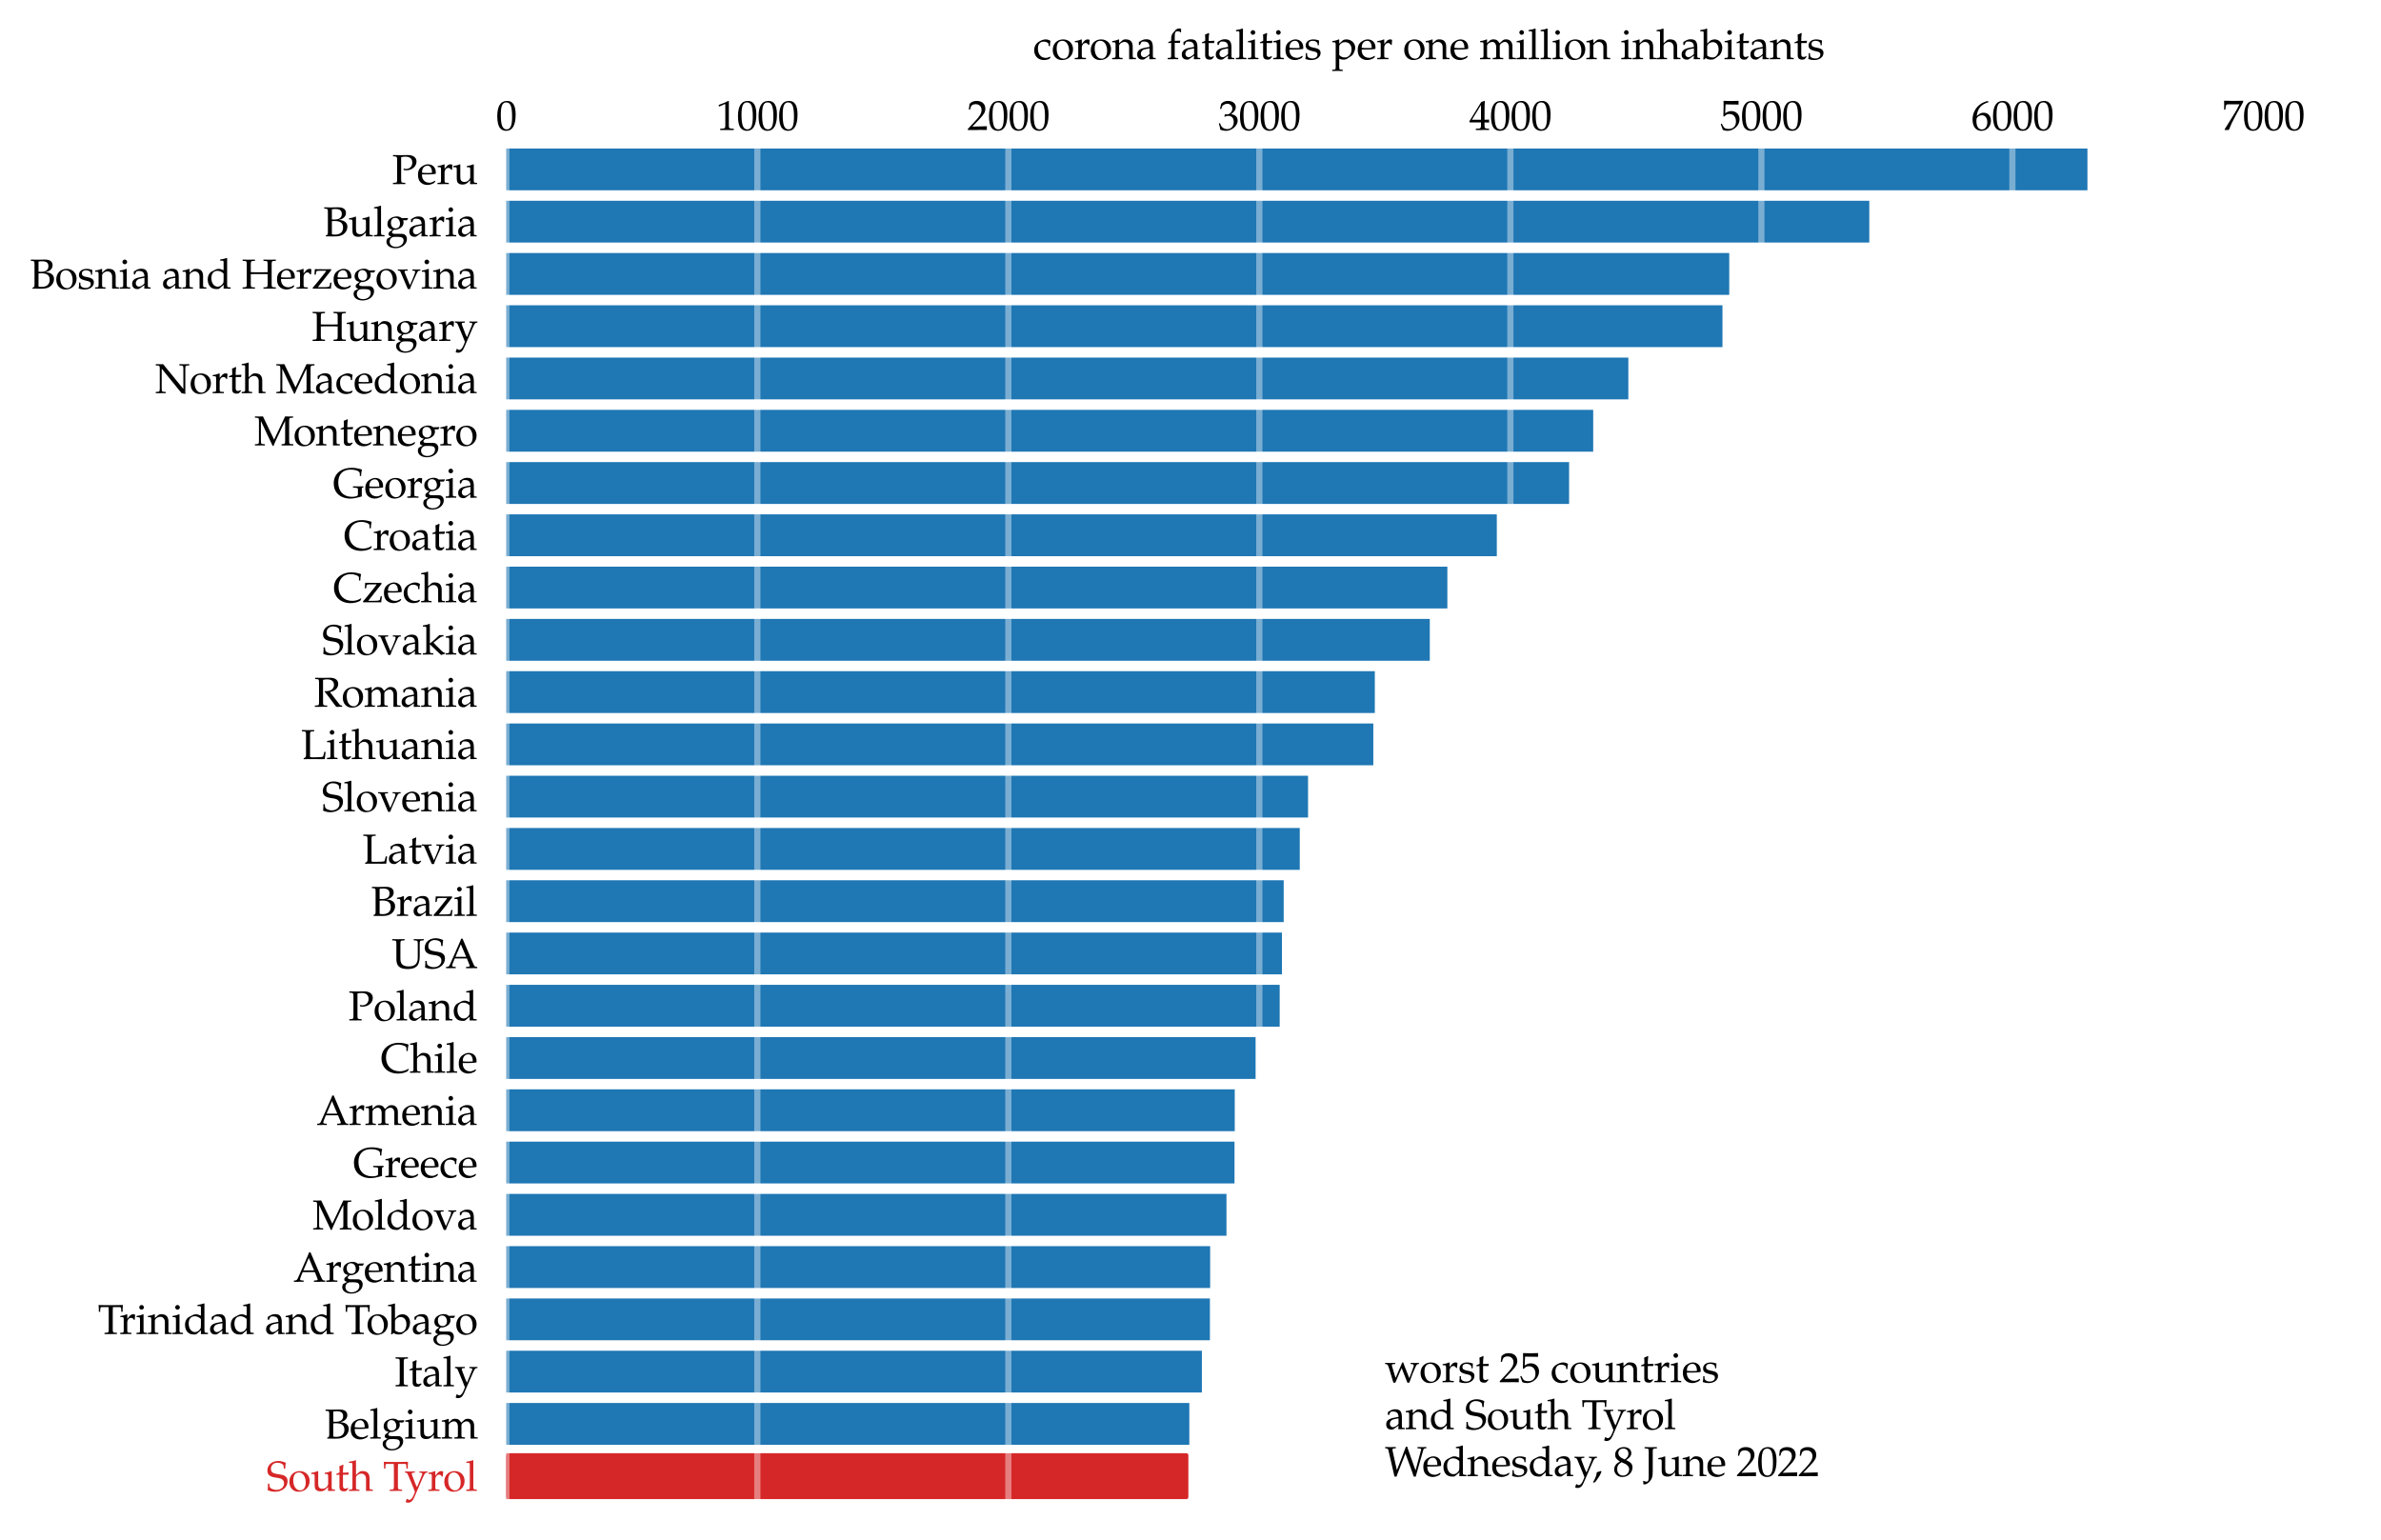 <?xml version="1.0" encoding="utf-8" standalone="no"?>
<!DOCTYPE svg PUBLIC "-//W3C//DTD SVG 1.1//EN"
  "http://www.w3.org/Graphics/SVG/1.1/DTD/svg11.dtd">
<svg xmlns:xlink="http://www.w3.org/1999/xlink" width="576.113pt" height="372.606pt" viewBox="0 0 576.113 372.606" xmlns="http://www.w3.org/2000/svg" version="1.1">
 <defs>
  <style type="text/css">*{stroke-linejoin: round; stroke-linecap: butt}</style>
 </defs>
 <g id="figure_1">
  <g id="patch_1">
   <path d="M 0 372.606 
L 576.113 372.606 
L 576.113 0 
L 0 0 
z
" style="fill: #ffffff"/>
  </g>
  <g id="axes_1">
   <g id="patch_2">
    <path d="M 122.513 365.406 
L 568.913 365.406 
L 568.913 32.766 
L 122.513 32.766 
z
" style="fill: #ffffff"/>
   </g>
   <g id="patch_3">
    <path d="M 122.513 362.244 
L 287.043 362.244 
L 287.043 352.126 
L 122.513 352.126 
z
" clip-path="url(#p1dea9a9a57)" style="fill: #d62728; stroke: #d62728; stroke-linejoin: miter"/>
   </g>
   <g id="patch_4">
    <path d="M 122.513 349.596 
L 287.772 349.596 
L 287.772 339.478 
L 122.513 339.478 
z
" clip-path="url(#p1dea9a9a57)" style="fill: #1f77b4"/>
   </g>
   <g id="patch_5">
    <path d="M 122.513 336.948 
L 290.809 336.948 
L 290.809 326.83 
L 122.513 326.83 
z
" clip-path="url(#p1dea9a9a57)" style="fill: #1f77b4"/>
   </g>
   <g id="patch_6">
    <path d="M 122.513 324.3 
L 292.752 324.3 
L 292.752 314.182 
L 122.513 314.182 
z
" clip-path="url(#p1dea9a9a57)" style="fill: #1f77b4"/>
   </g>
   <g id="patch_7">
    <path d="M 122.513 311.652 
L 292.813 311.652 
L 292.813 301.534 
L 122.513 301.534 
z
" clip-path="url(#p1dea9a9a57)" style="fill: #1f77b4"/>
   </g>
   <g id="patch_8">
    <path d="M 122.513 299.004 
L 296.761 299.004 
L 296.761 288.886 
L 122.513 288.886 
z
" clip-path="url(#p1dea9a9a57)" style="fill: #1f77b4"/>
   </g>
   <g id="patch_9">
    <path d="M 122.513 286.356 
L 298.704 286.356 
L 298.704 276.238 
L 122.513 276.238 
z
" clip-path="url(#p1dea9a9a57)" style="fill: #1f77b4"/>
   </g>
   <g id="patch_10">
    <path d="M 122.513 273.709 
L 298.765 273.709 
L 298.765 263.59 
L 122.513 263.59 
z
" clip-path="url(#p1dea9a9a57)" style="fill: #1f77b4"/>
   </g>
   <g id="patch_11">
    <path d="M 122.513 261.061 
L 303.806 261.061 
L 303.806 250.942 
L 122.513 250.942 
z
" clip-path="url(#p1dea9a9a57)" style="fill: #1f77b4"/>
   </g>
   <g id="patch_12">
    <path d="M 122.513 248.413 
L 309.636 248.413 
L 309.636 238.294 
L 122.513 238.294 
z
" clip-path="url(#p1dea9a9a57)" style="fill: #1f77b4"/>
   </g>
   <g id="patch_13">
    <path d="M 122.513 235.765 
L 310.183 235.765 
L 310.183 225.646 
L 122.513 225.646 
z
" clip-path="url(#p1dea9a9a57)" style="fill: #1f77b4"/>
   </g>
   <g id="patch_14">
    <path d="M 122.513 223.117 
L 310.608 223.117 
L 310.608 212.999 
L 122.513 212.999 
z
" clip-path="url(#p1dea9a9a57)" style="fill: #1f77b4"/>
   </g>
   <g id="patch_15">
    <path d="M 122.513 210.469 
L 314.495 210.469 
L 314.495 200.351 
L 122.513 200.351 
z
" clip-path="url(#p1dea9a9a57)" style="fill: #1f77b4"/>
   </g>
   <g id="patch_16">
    <path d="M 122.513 197.821 
L 316.499 197.821 
L 316.499 187.703 
L 122.513 187.703 
z
" clip-path="url(#p1dea9a9a57)" style="fill: #1f77b4"/>
   </g>
   <g id="patch_17">
    <path d="M 122.513 185.173 
L 332.29 185.173 
L 332.29 175.055 
L 122.513 175.055 
z
" clip-path="url(#p1dea9a9a57)" style="fill: #1f77b4"/>
   </g>
   <g id="patch_18">
    <path d="M 122.513 172.525 
L 332.655 172.525 
L 332.655 162.407 
L 122.513 162.407 
z
" clip-path="url(#p1dea9a9a57)" style="fill: #1f77b4"/>
   </g>
   <g id="patch_19">
    <path d="M 122.513 159.877 
L 345.956 159.877 
L 345.956 149.759 
L 122.513 149.759 
z
" clip-path="url(#p1dea9a9a57)" style="fill: #1f77b4"/>
   </g>
   <g id="patch_20">
    <path d="M 122.513 147.229 
L 350.207 147.229 
L 350.207 137.111 
L 122.513 137.111 
z
" clip-path="url(#p1dea9a9a57)" style="fill: #1f77b4"/>
   </g>
   <g id="patch_21">
    <path d="M 122.513 134.582 
L 362.172 134.582 
L 362.172 124.463 
L 122.513 124.463 
z
" clip-path="url(#p1dea9a9a57)" style="fill: #1f77b4"/>
   </g>
   <g id="patch_22">
    <path d="M 122.513 121.934 
L 379.664 121.934 
L 379.664 111.815 
L 122.513 111.815 
z
" clip-path="url(#p1dea9a9a57)" style="fill: #1f77b4"/>
   </g>
   <g id="patch_23">
    <path d="M 122.513 109.286 
L 385.494 109.286 
L 385.494 99.167 
L 122.513 99.167 
z
" clip-path="url(#p1dea9a9a57)" style="fill: #1f77b4"/>
   </g>
   <g id="patch_24">
    <path d="M 122.513 96.638 
L 393.997 96.638 
L 393.997 86.519 
L 122.513 86.519 
z
" clip-path="url(#p1dea9a9a57)" style="fill: #1f77b4"/>
   </g>
   <g id="patch_25">
    <path d="M 122.513 83.99 
L 416.772 83.99 
L 416.772 73.872 
L 122.513 73.872 
z
" clip-path="url(#p1dea9a9a57)" style="fill: #1f77b4"/>
   </g>
   <g id="patch_26">
    <path d="M 122.513 71.342 
L 418.412 71.342 
L 418.412 61.224 
L 122.513 61.224 
z
" clip-path="url(#p1dea9a9a57)" style="fill: #1f77b4"/>
   </g>
   <g id="patch_27">
    <path d="M 122.513 58.694 
L 452.302 58.694 
L 452.302 48.576 
L 122.513 48.576 
z
" clip-path="url(#p1dea9a9a57)" style="fill: #1f77b4"/>
   </g>
   <g id="patch_28">
    <path d="M 122.513 46.046 
L 505.081 46.046 
L 505.081 35.928 
L 122.513 35.928 
z
" clip-path="url(#p1dea9a9a57)" style="fill: #1f77b4"/>
   </g>
   <g id="matplotlib.axis_1">
    <g id="xtick_1">
     <g id="text_1">
      <!-- $\mathdefault{0}$ -->
      <g transform="translate(120.022 31.456)scale(0.1 -0.1)">
       <defs>
        <path id="URWPalladioL-Roma-30" d="M 1683 4416 
C 691 4416 186 3628 186 2076 
C 186 1326 320 679 544 365 
C 768 51 1126 -128 1523 -128 
C 2490 -128 2976 704 2976 2345 
C 2976 3749 2560 4416 1683 4416 
z
M 1568 4191 
C 2189 4191 2438 3563 2438 2025 
C 2438 660 2195 96 1606 96 
C 986 96 723 743 723 2307 
C 723 3660 960 4191 1568 4191 
z
" transform="scale(0.016)"/>
       </defs>
       <use xlink:href="#URWPalladioL-Roma-30" transform="scale(0.996)"/>
      </g>
     </g>
    </g>
    <g id="xtick_2">
     <g id="text_2">
      <!-- $\mathdefault{1000}$ -->
      <g transform="translate(173.285 31.456)scale(0.1 -0.1)">
       <defs>
        <path id="URWPalladioL-Roma-31" d="M 429 3571 
L 493 3571 
L 1318 3942 
C 1325 3949 1331 3949 1338 3949 
C 1376 3949 1389 3891 1389 3737 
L 1389 633 
C 1389 300 1318 230 973 211 
L 614 192 
L 614 0 
C 1600 0 1600 0 1670 0 
C 1754 0 1894 0 2112 -7 
C 2189 6 2413 6 2675 0 
L 2675 192 
L 2342 211 
C 1990 229 1926 299 1926 628 
L 1926 4383 
L 1837 4416 
C 1421 4199 966 4009 384 3807 
L 429 3571 
z
" transform="scale(0.016)"/>
       </defs>
       <use xlink:href="#URWPalladioL-Roma-31" transform="scale(0.996)"/>
       <use xlink:href="#URWPalladioL-Roma-30" transform="translate(49.813 0)scale(0.996)"/>
       <use xlink:href="#URWPalladioL-Roma-30" transform="translate(99.626 0)scale(0.996)"/>
       <use xlink:href="#URWPalladioL-Roma-30" transform="translate(149.44 0)scale(0.996)"/>
      </g>
     </g>
    </g>
    <g id="xtick_3">
     <g id="text_3">
      <!-- $\mathdefault{2000}$ -->
      <g transform="translate(234.02 31.456)scale(0.1 -0.1)">
       <defs>
        <path id="URWPalladioL-Roma-32" d="M 102 166 
L 102 0 
C 1299 0 1299 0 1530 0 
C 1760 19 1760 19 2995 0 
C 2982 134 2982 198 2982 287 
C 2982 370 2982 434 2995 574 
C 2259 542 1965 536 781 510 
L 1946 1741 
C 2566 2398 2758 2749 2758 3228 
C 2758 3961 2259 4416 1446 4416 
C 986 4416 672 4287 358 3967 
L 250 3100 
L 435 3100 
L 518 3394 
C 621 3763 851 3923 1280 3923 
C 1830 3923 2182 3578 2182 3036 
C 2182 2558 1914 2086 1190 1320 
L 102 166 
z
" transform="scale(0.016)"/>
       </defs>
       <use xlink:href="#URWPalladioL-Roma-32" transform="scale(0.996)"/>
       <use xlink:href="#URWPalladioL-Roma-30" transform="translate(49.813 0)scale(0.996)"/>
       <use xlink:href="#URWPalladioL-Roma-30" transform="translate(99.626 0)scale(0.996)"/>
       <use xlink:href="#URWPalladioL-Roma-30" transform="translate(149.44 0)scale(0.996)"/>
      </g>
     </g>
    </g>
    <g id="xtick_4">
     <g id="text_4">
      <!-- $\mathdefault{3000}$ -->
      <g transform="translate(294.754 31.456)scale(0.1 -0.1)">
       <defs>
        <path id="URWPalladioL-Roma-33" d="M 275 3196 
L 474 3196 
L 589 3553 
C 659 3770 1062 3987 1395 3987 
C 1811 3987 2150 3649 2150 3247 
C 2150 2769 1773 2368 1318 2368 
C 1267 2368 1197 2374 1114 2380 
L 1018 2387 
L 941 2047 
L 986 2008 
C 1229 2118 1350 2150 1523 2150 
C 2054 2150 2362 1808 2362 1222 
C 2362 565 1971 134 1376 134 
C 1082 134 819 231 627 411 
C 474 553 390 701 269 1048 
L 96 984 
C 230 591 282 359 320 38 
C 659 -77 941 -128 1178 -128 
C 1690 -128 2278 160 2630 591 
C 2848 855 2957 1139 2957 1441 
C 2957 1750 2829 2021 2598 2182 
C 2438 2297 2291 2348 1971 2406 
C 2483 2801 2675 3094 2675 3470 
C 2675 4038 2202 4416 1491 4416 
C 1056 4416 768 4294 461 3987 
L 275 3196 
z
" transform="scale(0.016)"/>
       </defs>
       <use xlink:href="#URWPalladioL-Roma-33" transform="scale(0.996)"/>
       <use xlink:href="#URWPalladioL-Roma-30" transform="translate(49.813 0)scale(0.996)"/>
       <use xlink:href="#URWPalladioL-Roma-30" transform="translate(99.626 0)scale(0.996)"/>
       <use xlink:href="#URWPalladioL-Roma-30" transform="translate(149.44 0)scale(0.996)"/>
      </g>
     </g>
    </g>
    <g id="xtick_5">
     <g id="text_5">
      <!-- $\mathdefault{4000}$ -->
      <g transform="translate(355.489 31.456)scale(0.1 -0.1)">
       <defs>
        <path id="URWPalladioL-Roma-34" d="M 1792 1152 
L 1792 684 
C 1792 310 1722 223 1408 210 
L 1011 192 
L 1011 0 
C 1862 0 1862 0 2016 0 
C 2170 19 2170 19 3021 0 
L 3021 192 
L 2714 210 
C 2400 229 2330 310 2330 684 
L 2330 1152 
C 2707 1152 2842 1145 3021 1127 
L 3021 1580 
C 2720 1555 2598 1555 2502 1561 
L 2483 1561 
L 2330 1561 
L 2330 2445 
C 2330 3576 2342 4122 2374 4383 
L 2298 4416 
L 1824 4243 
L 13 1299 
L 83 1152 
L 1792 1152 
z
M 1792 1561 
L 416 1561 
L 1792 3798 
L 1792 1561 
z
" transform="scale(0.016)"/>
       </defs>
       <use xlink:href="#URWPalladioL-Roma-34" transform="scale(0.996)"/>
       <use xlink:href="#URWPalladioL-Roma-30" transform="translate(49.813 0)scale(0.996)"/>
       <use xlink:href="#URWPalladioL-Roma-30" transform="translate(99.626 0)scale(0.996)"/>
       <use xlink:href="#URWPalladioL-Roma-30" transform="translate(149.44 0)scale(0.996)"/>
      </g>
     </g>
    </g>
    <g id="xtick_6">
     <g id="text_6">
      <!-- $\mathdefault{5000}$ -->
      <g transform="translate(416.224 31.456)scale(0.1 -0.1)">
       <defs>
        <path id="URWPalladioL-Roma-35" d="M 813 3891 
C 1638 3865 1997 3859 2765 3859 
L 2797 3891 
C 2784 4006 2784 4057 2784 4140 
C 2784 4230 2784 4281 2797 4396 
L 2765 4428 
C 2285 4403 1997 4396 1651 4396 
C 1299 4396 1018 4403 538 4428 
L 506 4396 
C 512 4006 518 3724 518 3520 
C 518 2976 499 2360 480 2076 
L 608 2038 
C 909 2341 1082 2432 1395 2432 
C 2010 2432 2394 1992 2394 1295 
C 2394 579 1984 160 1286 160 
C 941 160 621 276 531 443 
L 237 973 
L 83 882 
C 230 514 307 308 397 25 
C 576 -71 832 -128 1107 -128 
C 1536 -128 1990 57 2342 366 
C 2733 715 2938 1153 2938 1631 
C 2938 2360 2419 2873 1690 2873 
C 1382 2873 1152 2790 755 2553 
L 813 3891 
z
" transform="scale(0.016)"/>
       </defs>
       <use xlink:href="#URWPalladioL-Roma-35" transform="scale(0.996)"/>
       <use xlink:href="#URWPalladioL-Roma-30" transform="translate(49.813 0)scale(0.996)"/>
       <use xlink:href="#URWPalladioL-Roma-30" transform="translate(99.626 0)scale(0.996)"/>
       <use xlink:href="#URWPalladioL-Roma-30" transform="translate(149.44 0)scale(0.996)"/>
      </g>
     </g>
    </g>
    <g id="xtick_7">
     <g id="text_7">
      <!-- $\mathdefault{6000}$ -->
      <g transform="translate(476.958 31.456)scale(0.1 -0.1)">
       <defs>
        <path id="URWPalladioL-Roma-36" d="M 2662 4287 
L 2426 4396 
C 1811 4193 1549 4066 1222 3788 
C 563 3237 205 2463 205 1585 
C 205 526 717 -128 1542 -128 
C 2374 -128 2995 532 2995 1405 
C 2995 2143 2554 2624 1875 2624 
C 1555 2624 1363 2540 986 2239 
C 915 2182 909 2175 838 2124 
C 973 3275 1510 3895 2662 4237 
L 2662 4287 
z
M 1632 2239 
C 2118 2239 2445 1816 2445 1180 
C 2445 513 2118 83 1626 83 
C 1082 83 787 551 787 1411 
C 787 1636 813 1758 883 1867 
C 1024 2085 1325 2239 1632 2239 
z
" transform="scale(0.016)"/>
       </defs>
       <use xlink:href="#URWPalladioL-Roma-36" transform="scale(0.996)"/>
       <use xlink:href="#URWPalladioL-Roma-30" transform="translate(49.813 0)scale(0.996)"/>
       <use xlink:href="#URWPalladioL-Roma-30" transform="translate(99.626 0)scale(0.996)"/>
       <use xlink:href="#URWPalladioL-Roma-30" transform="translate(149.44 0)scale(0.996)"/>
      </g>
     </g>
    </g>
    <g id="xtick_8">
     <g id="text_8">
      <!-- $\mathdefault{7000}$ -->
      <g transform="translate(537.693 31.456)scale(0.1 -0.1)">
       <defs>
        <path id="URWPalladioL-Roma-37" d="M 358 83 
L 416 0 
C 666 0 666 0 710 0 
C 755 19 755 19 1005 0 
C 1274 700 1587 1369 2010 2141 
L 3181 4255 
L 3181 4448 
C 2490 4422 2266 4416 1747 4416 
C 1280 4416 966 4422 346 4448 
L 282 4416 
C 301 3807 301 3807 301 3743 
C 301 3672 301 3672 282 3087 
L 474 3087 
L 518 3447 
C 570 3846 614 3897 909 3897 
L 2618 3897 
C 2362 3370 2163 2996 1920 2604 
L 358 83 
z
" transform="scale(0.016)"/>
       </defs>
       <use xlink:href="#URWPalladioL-Roma-37" transform="scale(0.996)"/>
       <use xlink:href="#URWPalladioL-Roma-30" transform="translate(49.813 0)scale(0.996)"/>
       <use xlink:href="#URWPalladioL-Roma-30" transform="translate(99.626 0)scale(0.996)"/>
       <use xlink:href="#URWPalladioL-Roma-30" transform="translate(149.44 0)scale(0.996)"/>
      </g>
     </g>
    </g>
    <g id="text_9">
     <!-- corona fatalities per one million inhabitants -->
     <g transform="translate(249.973 14.328)scale(0.1 -0.1)">
      <defs>
       <path id="URWPalladioL-Roma-63" d="M 2554 1995 
C 2554 2290 2586 2553 2643 2783 
C 2387 2937 2163 3008 1901 3008 
C 1594 3008 1235 2886 851 2643 
C 403 2360 166 1911 166 1347 
C 166 480 774 -128 1632 -128 
C 1965 -128 2445 -7 2509 89 
L 2643 294 
L 2579 390 
C 2342 262 2138 204 1907 204 
C 1197 204 730 756 730 1603 
C 730 2290 1050 2675 1626 2675 
C 1907 2675 2214 2547 2330 2386 
L 2374 1995 
L 2554 1995 
z
" transform="scale(0.016)"/>
       <path id="URWPalladioL-Roma-6f" d="M 1786 3008 
C 851 3008 205 2347 205 1391 
C 205 487 774 -128 1600 -128 
C 2586 -128 3290 557 3290 1520 
C 3290 2386 2662 3008 1786 3008 
z
M 1670 2796 
C 2259 2796 2694 2155 2694 1282 
C 2694 545 2368 83 1850 83 
C 1222 83 800 699 800 1609 
C 800 2379 1107 2796 1670 2796 
z
" transform="scale(0.016)"/>
       <path id="URWPalladioL-Roma-72" d="M 147 2579 
L 384 2579 
C 640 2579 666 2534 666 2112 
L 666 672 
C 666 268 646 224 429 211 
L 134 192 
L 134 0 
C 595 -7 762 0 922 0 
C 1050 19 1050 19 1837 0 
L 1837 192 
L 1504 211 
C 1216 230 1203 249 1203 669 
L 1203 1763 
C 1203 2145 1459 2463 1773 2463 
C 1965 2463 2099 2374 2202 2171 
L 2336 2171 
L 2394 2937 
C 2323 2982 2208 3008 2093 3008 
C 1901 3008 1696 2905 1562 2745 
L 1203 2324 
L 1203 2982 
L 1146 3008 
C 819 2873 486 2783 147 2745 
L 147 2579 
z
" transform="scale(0.016)"/>
       <path id="URWPalladioL-Roma-6e" d="M 2624 0 
C 3014 0 3021 0 3130 0 
C 3219 19 3219 19 3661 0 
L 3661 192 
L 3398 211 
C 3181 223 3162 262 3162 670 
L 3162 1902 
C 3162 2649 2810 3014 2093 3014 
C 1856 3014 1722 2969 1587 2854 
L 1101 2432 
L 1101 2988 
L 1043 3008 
C 717 2873 384 2784 45 2746 
L 45 2568 
L 282 2568 
C 538 2568 563 2523 563 2103 
L 563 669 
C 563 268 544 223 326 211 
L 38 192 
L 38 0 
C 474 -7 646 0 832 0 
C 1018 19 1190 12 1626 0 
L 1626 192 
L 1338 211 
C 1120 223 1101 268 1101 670 
L 1101 2023 
C 1101 2311 1523 2624 1914 2624 
C 2342 2624 2624 2304 2624 1813 
L 2624 0 
z
" transform="scale(0.016)"/>
       <path id="URWPalladioL-Roma-61" d="M 2074 544 
L 2042 0 
C 2458 0 2458 0 2541 0 
C 2573 19 2733 12 3014 0 
L 3014 192 
L 2765 204 
C 2611 211 2586 262 2586 576 
L 2586 1751 
C 2586 2688 2317 3027 1574 3027 
C 1299 3027 1043 2956 800 2809 
L 461 2604 
L 461 2187 
L 627 2142 
L 710 2341 
C 845 2642 909 2688 1203 2688 
C 1805 2688 2054 2450 2074 1866 
L 1440 1751 
C 570 1590 205 1289 205 730 
C 205 224 506 -64 1011 -64 
C 1126 -64 1235 -45 1280 -13 
L 2074 544 
z
M 2074 806 
C 1888 544 1485 300 1235 300 
C 979 300 755 537 755 812 
C 755 1049 883 1273 1075 1395 
C 1235 1491 1587 1580 2074 1651 
L 2074 806 
z
" transform="scale(0.016)"/>
       <path id="URWPalladioL-Roma-66" d="M 2182 4601 
C 2048 4652 1971 4672 1888 4672 
C 1683 4672 1459 4563 1318 4403 
L 947 3981 
C 762 3770 678 3482 678 3060 
L 678 2792 
L 237 2594 
L 237 2453 
L 678 2479 
L 678 671 
C 678 268 659 223 442 211 
L 147 192 
L 147 0 
C 787 0 787 0 947 0 
C 1107 19 1107 19 1747 0 
L 1747 192 
L 1453 211 
C 1235 223 1216 268 1216 671 
L 1216 2479 
L 2010 2479 
L 2054 2818 
L 1216 2792 
L 1216 3335 
C 1216 4070 1299 4249 1664 4249 
C 1837 4249 1952 4204 2106 4070 
L 2182 4108 
L 2182 4601 
z
" transform="scale(0.016)"/>
       <path id="URWPalladioL-Roma-74" d="M 627 2457 
L 627 614 
C 627 140 838 -64 1331 -64 
C 1478 -64 1632 -32 1670 12 
L 1978 352 
L 1894 460 
C 1734 371 1638 339 1517 339 
C 1267 339 1165 467 1165 780 
L 1165 2457 
L 1984 2457 
L 2042 2803 
L 1165 2764 
L 1165 3008 
C 1165 3277 1184 3507 1235 3917 
L 1158 3987 
C 1005 3891 813 3808 614 3744 
C 634 3552 640 3430 640 3238 
L 640 2790 
L 141 2566 
L 141 2432 
L 627 2457 
z
" transform="scale(0.016)"/>
       <path id="URWPalladioL-Roma-6c" d="M 147 4249 
L 506 4249 
C 621 4249 666 4179 666 3987 
L 666 672 
C 666 268 646 224 429 211 
L 134 192 
L 134 0 
C 774 0 774 0 934 0 
C 1094 19 1094 19 1734 0 
L 1734 192 
L 1440 211 
C 1222 224 1203 268 1203 672 
L 1203 4614 
L 1146 4665 
C 864 4557 653 4505 147 4429 
L 147 4249 
z
" transform="scale(0.016)"/>
       <path id="URWPalladioL-Roma-69" d="M 1203 2982 
L 1146 3008 
C 819 2873 486 2784 147 2746 
L 147 2568 
L 384 2568 
C 640 2568 666 2523 666 2103 
L 666 669 
C 666 268 646 223 429 211 
L 134 192 
L 134 0 
C 774 0 774 0 934 0 
C 1094 19 1094 19 1734 0 
L 1734 192 
L 1440 211 
C 1222 224 1203 268 1203 671 
L 1203 2982 
z
M 909 4416 
C 717 4416 550 4249 550 4057 
C 550 3871 717 3705 902 3705 
C 1088 3705 1261 3871 1261 4057 
C 1261 4236 1088 4416 909 4416 
z
" transform="scale(0.016)"/>
       <path id="URWPalladioL-Roma-65" d="M 2797 447 
L 2714 511 
C 2304 268 2157 211 1882 211 
C 1466 211 1120 396 941 710 
C 819 921 774 1100 762 1472 
L 1696 1472 
C 2138 1472 2413 1491 2854 1561 
C 2861 1651 2867 1708 2867 1786 
C 2867 2526 2394 3008 1677 3008 
C 1440 3008 1165 2924 902 2771 
C 378 2468 166 2069 166 1401 
C 166 998 262 652 435 409 
C 691 70 1120 -128 1600 -128 
C 1837 -128 2074 -77 2336 38 
C 2509 108 2643 192 2669 230 
L 2797 447 
z
M 2298 1708 
C 1965 1696 1811 1689 1581 1689 
C 1286 1689 1120 1696 774 1728 
C 774 2030 800 2172 883 2339 
C 1018 2623 1293 2796 1600 2796 
C 1811 2796 1978 2713 2093 2539 
C 2234 2326 2278 2140 2298 1708 
z
" transform="scale(0.016)"/>
       <path id="URWPalladioL-Roma-73" d="M 262 917 
C 262 474 243 282 192 25 
C 525 -84 774 -128 1069 -128 
C 1907 -128 2502 320 2502 949 
C 2502 1148 2445 1295 2323 1423 
C 2157 1584 1946 1661 1382 1770 
C 858 1872 685 2001 685 2296 
C 685 2617 909 2796 1299 2796 
C 1728 2796 2054 2572 2054 2270 
L 2054 2123 
L 2234 2123 
C 2240 2495 2246 2649 2266 2847 
C 1926 2963 1696 3008 1434 3008 
C 691 3008 237 2655 237 2078 
C 237 1770 378 1552 672 1417 
C 845 1340 1184 1237 1619 1141 
C 1907 1077 2029 942 2029 698 
C 2029 352 1709 108 1254 108 
C 787 108 454 333 454 654 
L 454 917 
L 262 917 
z
" transform="scale(0.016)"/>
       <path id="URWPalladioL-Roma-70" d="M 64 2566 
L 301 2566 
C 557 2566 582 2521 582 2100 
L 582 -1118 
C 582 -1523 563 -1568 346 -1581 
L 51 -1600 
L 51 -1792 
C 691 -1773 691 -1773 851 -1773 
C 1011 -1773 1011 -1773 1651 -1792 
L 1651 -1600 
L 1357 -1581 
C 1139 -1568 1120 -1523 1120 -1118 
L 1120 96 
C 1312 -20 1517 -64 1805 -64 
C 1990 -64 2157 -26 2259 38 
L 2989 511 
C 3245 677 3546 1334 3546 1743 
C 3546 2451 2957 3008 2214 3008 
C 1978 3008 1747 2943 1645 2847 
L 1120 2368 
L 1120 2982 
L 1062 3008 
C 736 2873 403 2783 64 2745 
L 64 2566 
z
M 1120 1966 
C 1120 2055 1152 2126 1235 2234 
C 1421 2470 1683 2591 2003 2591 
C 2605 2591 2989 2170 2989 1507 
C 2989 792 2560 262 1984 262 
C 1632 262 1370 377 1120 639 
L 1120 1966 
z
" transform="scale(0.016)"/>
       <path id="URWPalladioL-Roma-6d" d="M 115 2579 
L 352 2579 
C 608 2579 634 2534 634 2112 
L 634 672 
C 634 268 614 224 397 211 
L 102 192 
L 102 0 
C 717 0 736 0 915 0 
C 1094 19 1261 12 1677 0 
L 1677 192 
L 1408 211 
C 1190 223 1171 268 1171 670 
L 1171 2023 
C 1171 2311 1594 2624 1978 2624 
C 2323 2624 2560 2298 2560 1813 
L 2560 670 
C 2560 268 2541 223 2323 211 
L 2029 192 
L 2029 0 
C 2669 0 2669 0 2829 0 
C 2989 19 2989 19 3629 0 
L 3629 192 
L 3334 211 
C 3117 223 3098 268 3098 670 
L 3098 2023 
C 3098 2311 3520 2624 3904 2624 
C 4250 2624 4486 2298 4486 1813 
L 4486 0 
C 4877 0 4883 0 4992 0 
C 5075 19 5075 19 5562 0 
L 5562 192 
L 5261 211 
C 5043 223 5024 268 5024 670 
L 5024 1985 
C 5024 2617 4653 3014 4064 3014 
C 3840 3014 3654 2956 3539 2854 
L 3053 2419 
C 2848 2841 2586 3014 2144 3014 
C 1907 3014 1728 2956 1613 2854 
L 1171 2445 
L 1171 2988 
L 1114 3008 
C 787 2873 454 2783 115 2745 
L 115 2579 
z
" transform="scale(0.016)"/>
       <path id="URWPalladioL-Roma-68" d="M 45 4249 
L 403 4249 
C 518 4249 563 4179 563 3987 
L 563 672 
C 563 268 544 224 326 211 
L 38 192 
L 38 0 
C 474 -7 646 0 832 0 
C 1018 19 1190 12 1626 0 
L 1626 192 
L 1338 211 
C 1120 223 1101 268 1101 670 
L 1101 2023 
C 1101 2311 1523 2624 1914 2624 
C 2342 2624 2624 2304 2624 1813 
L 2624 0 
C 3014 0 3021 0 3130 0 
C 3219 19 3219 19 3661 0 
L 3661 192 
L 3398 211 
C 3181 223 3162 262 3162 670 
L 3162 1902 
C 3162 2649 2810 3014 2093 3014 
C 1856 3014 1722 2969 1587 2854 
L 1101 2432 
L 1101 4608 
L 1043 4659 
C 762 4550 550 4499 45 4422 
L 45 4249 
z
" transform="scale(0.016)"/>
       <path id="URWPalladioL-Roma-62" d="M 960 4601 
L 902 4652 
C 621 4544 410 4492 -96 4416 
L -96 4236 
L 262 4236 
C 378 4236 422 4166 422 3974 
L 422 990 
C 422 594 416 421 371 -26 
L 474 -64 
L 730 166 
C 986 0 1216 -64 1555 -64 
C 1805 -64 1971 -20 2106 76 
L 2746 536 
C 3027 741 3251 1270 3251 1736 
C 3251 2477 2771 3008 2093 3008 
C 1792 3008 1478 2892 1312 2726 
L 960 2368 
L 960 4601 
z
M 960 1979 
C 960 2068 1024 2183 1126 2298 
C 1306 2483 1555 2591 1818 2591 
C 2355 2591 2694 2158 2694 1475 
C 2694 760 2310 262 1766 262 
C 1434 262 960 466 960 607 
L 960 1979 
z
" transform="scale(0.016)"/>
      </defs>
      <use xlink:href="#URWPalladioL-Roma-63" transform="scale(0.996)"/>
      <use xlink:href="#URWPalladioL-Roma-6f" transform="translate(44.234 0)scale(0.996)"/>
      <use xlink:href="#URWPalladioL-Roma-72" transform="translate(98.629 0)scale(0.996)"/>
      <use xlink:href="#URWPalladioL-Roma-6f" transform="translate(136.188 0)scale(0.996)"/>
      <use xlink:href="#URWPalladioL-Roma-6e" transform="translate(190.584 0)scale(0.996)"/>
      <use xlink:href="#URWPalladioL-Roma-61" transform="translate(248.566 0)scale(0.996)"/>
      <use xlink:href="#URWPalladioL-Roma-66" transform="translate(323.286 0)scale(0.996)"/>
      <use xlink:href="#URWPalladioL-Roma-61" transform="translate(356.461 0)scale(0.996)"/>
      <use xlink:href="#URWPalladioL-Roma-74" transform="translate(406.274 0)scale(0.996)"/>
      <use xlink:href="#URWPalladioL-Roma-61" transform="translate(438.751 0)scale(0.996)"/>
      <use xlink:href="#URWPalladioL-Roma-6c" transform="translate(488.565 0)scale(0.996)"/>
      <use xlink:href="#URWPalladioL-Roma-69" transform="translate(517.555 0)scale(0.996)"/>
      <use xlink:href="#URWPalladioL-Roma-74" transform="translate(546.545 0)scale(0.996)"/>
      <use xlink:href="#URWPalladioL-Roma-69" transform="translate(579.022 0)scale(0.996)"/>
      <use xlink:href="#URWPalladioL-Roma-65" transform="translate(608.013 0)scale(0.996)"/>
      <use xlink:href="#URWPalladioL-Roma-73" transform="translate(655.733 0)scale(0.996)"/>
      <use xlink:href="#URWPalladioL-Roma-70" transform="translate(722.881 0)scale(0.996)"/>
      <use xlink:href="#URWPalladioL-Roma-65" transform="translate(782.756 0)scale(0.996)"/>
      <use xlink:href="#URWPalladioL-Roma-72" transform="translate(830.476 0)scale(0.996)"/>
      <use xlink:href="#URWPalladioL-Roma-6f" transform="translate(894.734 0)scale(0.996)"/>
      <use xlink:href="#URWPalladioL-Roma-6e" transform="translate(949.13 0)scale(0.996)"/>
      <use xlink:href="#URWPalladioL-Roma-65" transform="translate(1007.112 0)scale(0.996)"/>
      <use xlink:href="#URWPalladioL-Roma-6d" transform="translate(1079.739 0)scale(0.996)"/>
      <use xlink:href="#URWPalladioL-Roma-69" transform="translate(1167.709 0)scale(0.996)"/>
      <use xlink:href="#URWPalladioL-Roma-6c" transform="translate(1196.699 0)scale(0.996)"/>
      <use xlink:href="#URWPalladioL-Roma-6c" transform="translate(1225.689 0)scale(0.996)"/>
      <use xlink:href="#URWPalladioL-Roma-69" transform="translate(1254.68 0)scale(0.996)"/>
      <use xlink:href="#URWPalladioL-Roma-6f" transform="translate(1283.67 0)scale(0.996)"/>
      <use xlink:href="#URWPalladioL-Roma-6e" transform="translate(1338.066 0)scale(0.996)"/>
      <use xlink:href="#URWPalladioL-Roma-69" transform="translate(1420.954 0)scale(0.996)"/>
      <use xlink:href="#URWPalladioL-Roma-6e" transform="translate(1449.945 0)scale(0.996)"/>
      <use xlink:href="#URWPalladioL-Roma-68" transform="translate(1507.927 0)scale(0.996)"/>
      <use xlink:href="#URWPalladioL-Roma-61" transform="translate(1565.909 0)scale(0.996)"/>
      <use xlink:href="#URWPalladioL-Roma-62" transform="translate(1615.722 0)scale(0.996)"/>
      <use xlink:href="#URWPalladioL-Roma-69" transform="translate(1670.814 0)scale(0.996)"/>
      <use xlink:href="#URWPalladioL-Roma-74" transform="translate(1699.805 0)scale(0.996)"/>
      <use xlink:href="#URWPalladioL-Roma-61" transform="translate(1732.282 0)scale(0.996)"/>
      <use xlink:href="#URWPalladioL-Roma-6e" transform="translate(1782.095 0)scale(0.996)"/>
      <use xlink:href="#URWPalladioL-Roma-74" transform="translate(1840.077 0)scale(0.996)"/>
      <use xlink:href="#URWPalladioL-Roma-73" transform="translate(1872.554 0)scale(0.996)"/>
     </g>
    </g>
   </g>
   <g id="matplotlib.axis_2">
    <g id="ytick_1">
     <g id="text_10">
      <!-- South Tyrol -->
      <g style="fill: #d62728" transform="translate(64.455 360.749)scale(0.1 -0.1)">
       <defs>
        <path id="URWPalladioL-Roma-53" d="M 2861 3371 
C 2861 3711 2886 3929 2950 4275 
C 2438 4479 2150 4544 1798 4544 
C 845 4544 154 3942 154 3102 
C 154 2788 237 2557 422 2384 
C 640 2185 934 2083 1555 1999 
C 2048 1929 2272 1858 2438 1711 
C 2605 1576 2682 1390 2682 1147 
C 2682 570 2202 153 1536 153 
C 1024 153 525 403 493 666 
L 442 1095 
L 237 1095 
C 243 980 243 877 243 839 
C 243 544 230 403 192 115 
C 557 -45 928 -128 1299 -128 
C 2413 -128 3219 544 3219 1474 
C 3219 1775 3136 1986 2957 2153 
C 2733 2365 2464 2448 1747 2544 
C 966 2647 691 2858 691 3352 
C 691 3890 1094 4275 1658 4275 
C 1907 4275 2144 4224 2317 4127 
C 2528 4018 2598 3922 2618 3736 
L 2656 3371 
L 2861 3371 
z
" transform="scale(0.016)"/>
        <path id="URWPalladioL-Roma-75" d="M 3219 2982 
L 3162 3008 
C 2835 2873 2502 2784 2163 2745 
L 2163 2567 
L 2400 2567 
C 2656 2567 2682 2522 2682 2101 
L 2682 1060 
C 2682 920 2592 741 2445 594 
C 2266 415 2061 326 1811 326 
C 1587 326 1408 396 1306 517 
C 1216 620 1171 817 1171 1098 
L 1171 2982 
L 1114 3008 
C 787 2873 454 2784 115 2745 
L 115 2567 
L 352 2567 
C 608 2567 634 2522 634 2101 
L 634 1028 
C 634 581 672 383 787 224 
C 928 32 1171 -64 1536 -64 
C 1824 -58 2080 32 2253 192 
L 2682 588 
C 2682 403 2675 300 2656 0 
C 3085 0 3091 0 3187 0 
C 3277 19 3277 19 3718 0 
L 3718 192 
L 3456 211 
C 3238 224 3219 262 3219 672 
L 3219 2982 
z
" transform="scale(0.016)"/>
        <path id="URWPalladioL-Roma-54" d="M 1632 4096 
C 1651 3880 1658 3734 1658 3462 
L 1658 781 
C 1658 280 1626 230 1331 211 
L 1024 192 
L 1024 0 
C 1402 -7 1626 0 1958 0 
C 2291 19 2522 12 2899 0 
L 2899 192 
L 2592 211 
C 2298 230 2266 280 2266 781 
L 2266 3462 
C 2266 3747 2272 3887 2291 4096 
L 3283 4096 
C 3462 4096 3533 4039 3539 3887 
L 3565 3386 
L 3763 3386 
C 3763 3801 3776 4051 3808 4416 
C 3347 4409 3136 4409 2957 4403 
C 2707 4390 2522 4390 2426 4390 
L 1414 4390 
C 1350 4390 1005 4396 550 4403 
L 115 4416 
C 147 4051 160 3801 160 3385 
L 358 3385 
L 384 3891 
C 390 4038 461 4096 640 4096 
L 1632 4096 
z
" transform="scale(0.016)"/>
        <path id="URWPalladioL-Roma-79" d="M 1901 569 
C 1760 812 1690 960 1574 1273 
L 1165 2349 
C 1126 2457 1101 2553 1101 2617 
C 1101 2707 1171 2758 1318 2765 
L 1562 2777 
L 1562 2957 
C 941 2937 941 2937 819 2937 
C 698 2937 698 2937 77 2957 
L 77 2777 
L 192 2765 
C 352 2745 429 2675 525 2451 
L 1222 774 
C 1402 339 1466 185 1581 -135 
L 1434 -525 
C 1229 -1063 979 -1364 736 -1364 
C 634 -1364 518 -1312 410 -1216 
L 326 -1216 
L 173 -1696 
C 294 -1760 397 -1792 518 -1792 
C 947 -1792 1222 -1562 1466 -1005 
L 2765 1990 
C 3021 2573 3142 2745 3302 2765 
L 3482 2777 
L 3482 2957 
C 2976 2937 2976 2937 2874 2937 
C 2771 2937 2771 2937 2266 2957 
L 2266 2777 
L 2432 2765 
C 2611 2752 2701 2694 2701 2605 
C 2701 2560 2688 2502 2662 2438 
L 1901 569 
z
" transform="scale(0.016)"/>
       </defs>
       <use xlink:href="#URWPalladioL-Roma-53" transform="scale(0.996)"/>
       <use xlink:href="#URWPalladioL-Roma-6f" transform="translate(52.304 0)scale(0.996)"/>
       <use xlink:href="#URWPalladioL-Roma-75" transform="translate(106.699 0)scale(0.996)"/>
       <use xlink:href="#URWPalladioL-Roma-74" transform="translate(166.773 0)scale(0.996)"/>
       <use xlink:href="#URWPalladioL-Roma-68" transform="translate(199.25 0)scale(0.996)"/>
       <use xlink:href="#URWPalladioL-Roma-54" transform="translate(282.139 0)scale(0.996)"/>
       <use xlink:href="#URWPalladioL-Roma-79" transform="translate(334.243 0)scale(0.996)"/>
       <use xlink:href="#URWPalladioL-Roma-72" transform="translate(389.635 0)scale(0.996)"/>
       <use xlink:href="#URWPalladioL-Roma-6f" transform="translate(427.194 0)scale(0.996)"/>
       <use xlink:href="#URWPalladioL-Roma-6c" transform="translate(481.59 0)scale(0.996)"/>
      </g>
     </g>
    </g>
    <g id="ytick_2">
     <g id="text_11">
      <!-- Belgium -->
      <g transform="translate(78.512 348.101)scale(0.1 -0.1)">
       <defs>
        <path id="URWPalladioL-Roma-42" d="M 2163 4416 
C 1274 4396 1274 4396 1178 4396 
C 1056 4396 1056 4396 166 4416 
L 166 4223 
L 397 4205 
C 698 4179 723 4135 723 3633 
L 723 623 
C 723 388 672 248 582 210 
L 416 147 
L 416 0 
C 858 -7 992 0 1114 0 
C 1184 0 1254 0 1331 -7 
C 1843 0 1843 0 1907 0 
C 2374 0 2797 115 3085 325 
C 3462 592 3686 1024 3686 1468 
C 3686 1792 3558 2052 3315 2223 
C 3072 2401 2854 2458 2362 2496 
C 2675 2560 2822 2617 3002 2738 
C 3309 2947 3469 3220 3469 3550 
C 3469 4109 3066 4416 2323 4416 
L 2163 4416 
z
M 1331 2319 
C 1581 2335 1638 2335 1760 2335 
C 2624 2335 3027 2024 3027 1343 
C 3027 669 2586 268 1824 268 
C 1638 268 1491 281 1331 319 
L 1331 2319 
z
M 1331 4110 
C 1498 4147 1645 4159 1850 4159 
C 2534 4159 2835 3932 2835 3407 
C 2835 2857 2451 2560 1722 2560 
C 1613 2560 1530 2560 1331 2572 
L 1331 4110 
z
" transform="scale(0.016)"/>
        <path id="URWPalladioL-Roma-67" d="M 3322 2452 
L 3482 2713 
L 3456 2790 
L 2547 2764 
C 2310 2956 2080 3033 1766 3033 
C 1485 3033 1158 2944 896 2790 
C 538 2586 352 2274 352 1885 
C 352 1413 646 1087 1120 1036 
L 614 638 
C 550 540 518 455 518 358 
C 518 179 634 76 941 -13 
L 384 -315 
C 294 -367 205 -604 205 -804 
C 205 -1388 774 -1792 1587 -1792 
C 2554 -1792 3315 -1183 3315 -399 
C 3315 64 3008 384 2560 384 
L 1536 384 
C 1203 384 1050 462 1050 638 
C 1050 723 1101 795 1267 939 
C 1306 972 1318 985 1344 1011 
C 1408 1004 1446 998 1498 998 
C 1773 998 2112 1119 2374 1305 
C 2662 1515 2803 1770 2803 2108 
C 2803 2235 2784 2318 2733 2452 
L 3322 2452 
z
M 1536 2816 
C 1971 2816 2266 2458 2266 1917 
C 2266 1502 1997 1216 1606 1216 
C 1178 1216 890 1547 890 2038 
C 890 2529 1126 2816 1536 2816 
z
M 1837 -64 
C 2560 -64 2810 -212 2810 -630 
C 2810 -1183 2304 -1594 1632 -1594 
C 1075 -1594 691 -1266 691 -791 
C 691 -502 858 -238 1114 -129 
C 1216 -77 1395 -64 1837 -64 
z
" transform="scale(0.016)"/>
       </defs>
       <use xlink:href="#URWPalladioL-Roma-42" transform="scale(0.996)"/>
       <use xlink:href="#URWPalladioL-Roma-65" transform="translate(60.872 0)scale(0.996)"/>
       <use xlink:href="#URWPalladioL-Roma-6c" transform="translate(108.592 0)scale(0.996)"/>
       <use xlink:href="#URWPalladioL-Roma-67" transform="translate(137.582 0)scale(0.996)"/>
       <use xlink:href="#URWPalladioL-Roma-69" transform="translate(192.974 0)scale(0.996)"/>
       <use xlink:href="#URWPalladioL-Roma-75" transform="translate(221.964 0)scale(0.996)"/>
       <use xlink:href="#URWPalladioL-Roma-6d" transform="translate(282.038 0)scale(0.996)"/>
      </g>
     </g>
    </g>
    <g id="ytick_3">
     <g id="text_12">
      <!-- Italy -->
      <g transform="translate(95.488 335.453)scale(0.1 -0.1)">
       <defs>
        <path id="URWPalladioL-Roma-49" d="M 1382 3633 
C 1382 4135 1414 4185 1709 4204 
L 2016 4223 
L 2016 4416 
C 1549 4396 1408 4396 1075 4396 
C 755 4396 602 4403 141 4416 
L 141 4223 
L 448 4204 
C 742 4185 774 4135 774 3633 
L 774 782 
C 774 280 742 230 448 211 
L 141 192 
L 141 0 
C 518 -7 742 0 1075 0 
C 1408 19 1638 12 2016 0 
L 2016 192 
L 1709 211 
C 1414 230 1382 281 1382 787 
L 1382 3633 
z
" transform="scale(0.016)"/>
       </defs>
       <use xlink:href="#URWPalladioL-Roma-49" transform="scale(0.996)"/>
       <use xlink:href="#URWPalladioL-Roma-74" transform="translate(33.574 0)scale(0.996)"/>
       <use xlink:href="#URWPalladioL-Roma-61" transform="translate(66.051 0)scale(0.996)"/>
       <use xlink:href="#URWPalladioL-Roma-6c" transform="translate(115.864 0)scale(0.996)"/>
       <use xlink:href="#URWPalladioL-Roma-79" transform="translate(144.855 0)scale(0.996)"/>
      </g>
     </g>
    </g>
    <g id="ytick_4">
     <g id="text_13">
      <!-- Trinidad and Tobago -->
      <g transform="translate(23.668 322.805)scale(0.1 -0.1)">
       <defs>
        <path id="URWPalladioL-Roma-64" d="M 2637 2803 
C 2278 2956 2099 3008 1875 3008 
C 1702 3008 1549 2969 1389 2886 
L 826 2592 
C 461 2400 224 1934 224 1392 
C 224 881 397 460 710 204 
C 928 19 1229 -64 1645 -64 
C 1773 -64 1920 -39 1952 -13 
L 2662 581 
L 2630 0 
C 2944 -7 3046 0 3123 0 
C 3174 0 3264 0 3398 -7 
C 3443 6 3571 6 3706 0 
L 3706 192 
L 3411 211 
C 3194 224 3174 268 3174 672 
L 3174 4614 
L 3117 4665 
C 2835 4557 2624 4505 2118 4429 
L 2118 4249 
L 2477 4249 
C 2592 4249 2637 4179 2637 3987 
L 2637 2803 
z
M 2637 1424 
C 2637 1009 2624 945 2541 798 
C 2362 498 2048 300 1747 300 
C 1184 300 781 843 781 1602 
C 781 2298 1126 2707 1702 2707 
C 1946 2707 2202 2624 2426 2470 
C 2560 2381 2637 2298 2637 2247 
L 2637 1424 
z
" transform="scale(0.016)"/>
       </defs>
       <use xlink:href="#URWPalladioL-Roma-54" transform="scale(0.996)"/>
       <use xlink:href="#URWPalladioL-Roma-72" transform="translate(52.104 0)scale(0.996)"/>
       <use xlink:href="#URWPalladioL-Roma-69" transform="translate(91.456 0)scale(0.996)"/>
       <use xlink:href="#URWPalladioL-Roma-6e" transform="translate(120.447 0)scale(0.996)"/>
       <use xlink:href="#URWPalladioL-Roma-69" transform="translate(178.429 0)scale(0.996)"/>
       <use xlink:href="#URWPalladioL-Roma-64" transform="translate(207.419 0)scale(0.996)"/>
       <use xlink:href="#URWPalladioL-Roma-61" transform="translate(268.291 0)scale(0.996)"/>
       <use xlink:href="#URWPalladioL-Roma-64" transform="translate(318.104 0)scale(0.996)"/>
       <use xlink:href="#URWPalladioL-Roma-61" transform="translate(403.882 0)scale(0.996)"/>
       <use xlink:href="#URWPalladioL-Roma-6e" transform="translate(453.695 0)scale(0.996)"/>
       <use xlink:href="#URWPalladioL-Roma-64" transform="translate(511.677 0)scale(0.996)"/>
       <use xlink:href="#URWPalladioL-Roma-54" transform="translate(597.456 0)scale(0.996)"/>
       <use xlink:href="#URWPalladioL-Roma-6f" transform="translate(649.361 0)scale(0.996)"/>
       <use xlink:href="#URWPalladioL-Roma-62" transform="translate(703.756 0)scale(0.996)"/>
       <use xlink:href="#URWPalladioL-Roma-61" transform="translate(758.849 0)scale(0.996)"/>
       <use xlink:href="#URWPalladioL-Roma-67" transform="translate(808.662 0)scale(0.996)"/>
       <use xlink:href="#URWPalladioL-Roma-6f" transform="translate(864.054 0)scale(0.996)"/>
      </g>
     </g>
    </g>
    <g id="ytick_5">
     <g id="text_14">
      <!-- Argentina -->
      <g transform="translate(70.97 310.157)scale(0.1 -0.1)">
       <defs>
        <path id="URWPalladioL-Roma-41" d="M 2611 4480 
L 2406 4480 
C 2291 4205 2195 3969 2157 3874 
L 1818 3103 
L 678 523 
C 602 338 474 223 333 210 
L 96 191 
L 96 0 
C 691 0 691 0 794 0 
C 877 19 877 19 1568 0 
L 1568 191 
L 1331 210 
C 1107 229 1024 273 1024 375 
C 1024 457 1114 730 1248 1047 
L 1427 1472 
L 3270 1472 
L 3565 742 
C 3674 476 3699 394 3699 337 
C 3699 267 3597 223 3437 210 
L 3136 191 
L 3136 0 
C 3923 0 3923 0 4026 0 
C 4147 19 4147 19 4838 0 
L 4838 191 
L 4621 210 
C 4454 235 4384 343 4160 857 
L 2611 4480 
z
M 1536 1728 
L 2349 3630 
L 3155 1728 
L 1536 1728 
z
" transform="scale(0.016)"/>
       </defs>
       <use xlink:href="#URWPalladioL-Roma-41" transform="scale(0.996)"/>
       <use xlink:href="#URWPalladioL-Roma-72" transform="translate(77.508 0)scale(0.996)"/>
       <use xlink:href="#URWPalladioL-Roma-67" transform="translate(115.068 0)scale(0.996)"/>
       <use xlink:href="#URWPalladioL-Roma-65" transform="translate(170.459 0)scale(0.996)"/>
       <use xlink:href="#URWPalladioL-Roma-6e" transform="translate(218.18 0)scale(0.996)"/>
       <use xlink:href="#URWPalladioL-Roma-74" transform="translate(276.162 0)scale(0.996)"/>
       <use xlink:href="#URWPalladioL-Roma-69" transform="translate(308.639 0)scale(0.996)"/>
       <use xlink:href="#URWPalladioL-Roma-6e" transform="translate(337.629 0)scale(0.996)"/>
       <use xlink:href="#URWPalladioL-Roma-61" transform="translate(395.611 0)scale(0.996)"/>
      </g>
     </g>
    </g>
    <g id="ytick_6">
     <g id="text_15">
      <!-- Moldova -->
      <g transform="translate(75.613 297.509)scale(0.1 -0.1)">
       <defs>
        <path id="URWPalladioL-Roma-4d" d="M 4685 787 
C 4685 281 4659 236 4358 211 
L 4141 192 
L 4141 0 
C 4435 -7 4627 0 4960 0 
C 5318 19 5549 12 5926 0 
L 5926 192 
L 5619 211 
C 5325 230 5293 280 5293 782 
L 5293 3633 
C 5293 4128 5325 4185 5619 4204 
L 5888 4223 
L 5888 4416 
C 5402 4396 5402 4396 5293 4396 
C 5197 4396 5197 4396 4685 4416 
L 3008 884 
L 1318 4416 
C 806 4396 806 4396 710 4396 
C 614 4396 614 4396 102 4416 
L 102 4223 
L 384 4204 
C 678 4185 710 4128 710 3633 
L 710 782 
C 710 287 678 230 384 211 
L 102 192 
L 102 0 
C 736 0 736 0 845 0 
C 941 19 941 19 1613 0 
L 1613 192 
L 1331 211 
C 1037 230 1005 288 1005 787 
L 1005 3718 
L 2790 -64 
L 2918 -64 
C 2963 32 3002 134 3040 230 
C 3142 480 3219 659 3264 748 
L 4403 3168 
C 4493 3353 4570 3501 4685 3718 
L 4685 787 
z
" transform="scale(0.016)"/>
        <path id="URWPalladioL-Roma-76" d="M 3450 2739 
L 3450 2918 
C 3066 2905 2950 2899 2848 2899 
C 2746 2899 2630 2905 2246 2918 
L 2246 2739 
L 2509 2726 
C 2611 2720 2662 2662 2662 2560 
C 2662 2457 2618 2284 2541 2092 
L 2272 1414 
C 2195 1228 2118 1049 1875 518 
L 1114 2361 
C 1075 2451 1056 2534 1056 2604 
C 1056 2675 1114 2720 1216 2726 
L 1530 2739 
L 1530 2918 
C 902 2899 902 2899 781 2899 
C 659 2899 352 2905 38 2918 
L 38 2739 
L 256 2726 
C 352 2713 384 2675 454 2515 
L 1555 -64 
L 1875 -64 
C 1914 44 1978 211 1978 224 
C 2048 416 2131 633 2138 633 
L 2893 2297 
C 3034 2598 3123 2713 3251 2726 
L 3450 2739 
z
" transform="scale(0.016)"/>
       </defs>
       <use xlink:href="#URWPalladioL-Roma-4d" transform="scale(0.996)"/>
       <use xlink:href="#URWPalladioL-Roma-6f" transform="translate(94.246 0)scale(0.996)"/>
       <use xlink:href="#URWPalladioL-Roma-6c" transform="translate(148.642 0)scale(0.996)"/>
       <use xlink:href="#URWPalladioL-Roma-64" transform="translate(177.632 0)scale(0.996)"/>
       <use xlink:href="#URWPalladioL-Roma-6f" transform="translate(238.504 0)scale(0.996)"/>
       <use xlink:href="#URWPalladioL-Roma-76" transform="translate(292.899 0)scale(0.996)"/>
       <use xlink:href="#URWPalladioL-Roma-61" transform="translate(349.187 0)scale(0.996)"/>
      </g>
     </g>
    </g>
    <g id="ytick_7">
     <g id="text_16">
      <!-- Greece -->
      <g transform="translate(85.416 284.861)scale(0.1 -0.1)">
       <defs>
        <path id="URWPalladioL-Roma-47" d="M 4102 3307 
L 4301 3307 
C 4301 3634 4339 3935 4429 4281 
C 3718 4486 3392 4544 2880 4544 
C 1229 4544 141 3608 141 2185 
C 141 1538 358 961 762 570 
C 1203 128 1894 -128 2637 -128 
C 3091 -128 3533 -45 4403 198 
L 4403 1275 
C 4403 1474 4410 1486 4474 1512 
L 4659 1576 
L 4634 1736 
C 4064 1724 4045 1724 3846 1724 
C 3661 1724 3622 1724 3066 1736 
L 3066 1544 
L 3597 1499 
C 3757 1486 3814 1429 3814 1275 
L 3814 627 
C 3814 474 3802 397 3776 352 
C 3706 230 3322 140 2899 140 
C 1632 140 826 986 826 2320 
C 826 3557 1517 4275 2714 4275 
C 3046 4275 3328 4236 3571 4159 
C 3942 4038 4102 3890 4102 3647 
L 4102 3307 
z
" transform="scale(0.016)"/>
       </defs>
       <use xlink:href="#URWPalladioL-Roma-47" transform="scale(0.996)"/>
       <use xlink:href="#URWPalladioL-Roma-72" transform="translate(76.014 0)scale(0.996)"/>
       <use xlink:href="#URWPalladioL-Roma-65" transform="translate(113.573 0)scale(0.996)"/>
       <use xlink:href="#URWPalladioL-Roma-65" transform="translate(161.293 0)scale(0.996)"/>
       <use xlink:href="#URWPalladioL-Roma-63" transform="translate(209.014 0)scale(0.996)"/>
       <use xlink:href="#URWPalladioL-Roma-65" transform="translate(253.247 0)scale(0.996)"/>
      </g>
     </g>
    </g>
    <g id="ytick_8">
     <g id="text_17">
      <!-- Armenia -->
      <g transform="translate(76.579 272.214)scale(0.1 -0.1)">
       <use xlink:href="#URWPalladioL-Roma-41" transform="scale(0.996)"/>
       <use xlink:href="#URWPalladioL-Roma-72" transform="translate(77.508 0)scale(0.996)"/>
       <use xlink:href="#URWPalladioL-Roma-6d" transform="translate(116.86 0)scale(0.996)"/>
       <use xlink:href="#URWPalladioL-Roma-65" transform="translate(204.83 0)scale(0.996)"/>
       <use xlink:href="#URWPalladioL-Roma-6e" transform="translate(252.55 0)scale(0.996)"/>
       <use xlink:href="#URWPalladioL-Roma-69" transform="translate(310.532 0)scale(0.996)"/>
       <use xlink:href="#URWPalladioL-Roma-61" transform="translate(339.523 0)scale(0.996)"/>
      </g>
     </g>
    </g>
    <g id="ytick_9">
     <g id="text_18">
      <!-- Chile -->
      <g transform="translate(92.081 259.566)scale(0.1 -0.1)">
       <defs>
        <path id="URWPalladioL-Roma-43" d="M 4288 538 
L 4230 602 
C 3834 345 3392 217 2906 217 
C 1658 217 826 1050 826 2313 
C 826 3493 1555 4275 2656 4275 
C 3283 4275 3930 4018 3930 3768 
L 3930 3307 
L 4128 3307 
C 4134 3627 4160 3858 4250 4281 
C 3706 4460 3238 4544 2771 4544 
C 2214 4544 1683 4409 1254 4159 
C 525 3730 141 3057 141 2191 
C 141 807 1152 -128 2656 -128 
C 3187 -128 3667 -13 4109 217 
L 4288 538 
z
" transform="scale(0.016)"/>
       </defs>
       <use xlink:href="#URWPalladioL-Roma-43" transform="scale(0.996)"/>
       <use xlink:href="#URWPalladioL-Roma-68" transform="translate(70.635 0)scale(0.996)"/>
       <use xlink:href="#URWPalladioL-Roma-69" transform="translate(128.617 0)scale(0.996)"/>
       <use xlink:href="#URWPalladioL-Roma-6c" transform="translate(157.607 0)scale(0.996)"/>
       <use xlink:href="#URWPalladioL-Roma-65" transform="translate(186.598 0)scale(0.996)"/>
      </g>
     </g>
    </g>
    <g id="ytick_10">
     <g id="text_19">
      <!-- Poland -->
      <g transform="translate(84.29 246.918)scale(0.1 -0.1)">
       <defs>
        <path id="URWPalladioL-Roma-50" d="M 1382 4097 
C 1606 4147 1792 4172 2010 4172 
C 2701 4172 3072 3859 3072 3263 
C 3072 2699 2682 2304 2125 2304 
C 1990 2304 1894 2316 1728 2366 
L 1792 2137 
C 1946 2105 2035 2099 2163 2099 
C 3040 2099 3712 2686 3712 3439 
C 3712 4041 3213 4416 2400 4416 
C 2368 4416 2304 4416 2221 4409 
C 1984 4403 1498 4396 1312 4396 
C 1171 4396 1171 4396 147 4416 
L 147 4223 
L 435 4204 
C 723 4185 774 4103 774 3633 
L 774 782 
C 774 280 742 230 448 211 
L 141 192 
L 141 0 
C 518 -7 742 0 1075 0 
C 1408 19 1638 12 2016 0 
L 2016 192 
L 1709 211 
C 1414 230 1382 281 1382 787 
L 1382 4097 
z
" transform="scale(0.016)"/>
       </defs>
       <use xlink:href="#URWPalladioL-Roma-50" transform="scale(0.996)"/>
       <use xlink:href="#URWPalladioL-Roma-6f" transform="translate(60.174 0)scale(0.996)"/>
       <use xlink:href="#URWPalladioL-Roma-6c" transform="translate(114.569 0)scale(0.996)"/>
       <use xlink:href="#URWPalladioL-Roma-61" transform="translate(143.56 0)scale(0.996)"/>
       <use xlink:href="#URWPalladioL-Roma-6e" transform="translate(193.373 0)scale(0.996)"/>
       <use xlink:href="#URWPalladioL-Roma-64" transform="translate(251.355 0)scale(0.996)"/>
      </g>
     </g>
    </g>
    <g id="ytick_11">
     <g id="text_20">
      <!-- USA -->
      <g transform="translate(94.781 234.27)scale(0.1 -0.1)">
       <defs>
        <path id="URWPalladioL-Roma-55" d="M 4250 3630 
C 4250 4128 4282 4185 4576 4204 
L 4858 4223 
L 4858 4416 
C 4186 4396 4186 4396 4090 4396 
C 3981 4396 3981 4396 3347 4416 
L 3347 4223 
L 3629 4204 
C 3923 4185 3955 4128 3955 3630 
L 3955 1589 
C 3955 689 3520 268 2592 268 
C 1702 268 1318 619 1318 1436 
L 1318 3630 
C 1318 4134 1350 4185 1645 4204 
L 1952 4223 
L 1952 4416 
C 1485 4396 1344 4396 1011 4396 
C 691 4396 538 4403 77 4416 
L 77 4223 
L 384 4204 
C 678 4185 710 4134 710 3630 
L 710 1365 
C 710 868 826 517 1069 268 
C 1325 6 1779 -128 2419 -128 
C 3078 -128 3520 6 3808 300 
C 4109 600 4250 1078 4250 1787 
L 4250 3630 
z
" transform="scale(0.016)"/>
       </defs>
       <use xlink:href="#URWPalladioL-Roma-55" transform="scale(0.996)"/>
       <use xlink:href="#URWPalladioL-Roma-53" transform="translate(77.508 0)scale(0.996)"/>
       <use xlink:href="#URWPalladioL-Roma-41" transform="translate(129.812 0)scale(0.996)"/>
      </g>
     </g>
    </g>
    <g id="ytick_12">
     <g id="text_21">
      <!-- Brazil -->
      <g transform="translate(89.73 221.622)scale(0.1 -0.1)">
       <defs>
        <path id="URWPalladioL-Roma-7a" d="M 2912 2771 
L 2912 2963 
C 2464 2950 2272 2944 2029 2944 
L 442 2963 
C 429 2637 422 2560 384 2121 
L 576 2121 
L 653 2554 
C 678 2688 794 2719 1267 2719 
L 2182 2719 
C 2048 2509 1939 2363 1766 2146 
L 678 796 
C 525 611 435 503 102 128 
L 141 0 
C 806 0 845 0 1120 0 
L 2886 0 
C 2886 147 2899 300 2944 608 
L 2982 908 
L 2790 908 
L 2675 403 
C 2650 268 2381 224 1766 224 
L 902 224 
L 2912 2771 
z
" transform="scale(0.016)"/>
       </defs>
       <use xlink:href="#URWPalladioL-Roma-42" transform="scale(0.996)"/>
       <use xlink:href="#URWPalladioL-Roma-72" transform="translate(60.872 0)scale(0.996)"/>
       <use xlink:href="#URWPalladioL-Roma-61" transform="translate(100.224 0)scale(0.996)"/>
       <use xlink:href="#URWPalladioL-Roma-7a" transform="translate(150.037 0)scale(0.996)"/>
       <use xlink:href="#URWPalladioL-Roma-69" transform="translate(199.85 0)scale(0.996)"/>
       <use xlink:href="#URWPalladioL-Roma-6c" transform="translate(228.84 0)scale(0.996)"/>
      </g>
     </g>
    </g>
    <g id="ytick_13">
     <g id="text_22">
      <!-- Latvia -->
      <g transform="translate(87.688 208.974)scale(0.1 -0.1)">
       <defs>
        <path id="URWPalladioL-Roma-4c" d="M 1382 3630 
C 1382 4134 1414 4185 1709 4204 
L 2016 4223 
L 2016 4416 
C 1549 4396 1408 4396 1075 4396 
C 755 4396 602 4403 141 4416 
L 141 4223 
L 448 4204 
C 742 4185 774 4134 774 3630 
L 774 606 
C 774 421 717 281 614 230 
L 416 128 
L 416 -20 
C 838 0 883 0 1050 0 
C 1107 0 1210 0 1350 -7 
C 1664 6 2362 0 2541 0 
C 2746 -20 2746 -20 3616 0 
C 3661 275 3686 480 3750 1100 
L 3546 1100 
L 3469 780 
C 3462 761 3456 716 3450 710 
C 3411 524 3366 396 3328 364 
C 3245 313 2688 268 1926 268 
C 1696 268 1549 281 1382 320 
L 1382 3630 
z
" transform="scale(0.016)"/>
       </defs>
       <use xlink:href="#URWPalladioL-Roma-4c" transform="scale(0.996)"/>
       <use xlink:href="#URWPalladioL-Roma-61" transform="translate(60.872 0)scale(0.996)"/>
       <use xlink:href="#URWPalladioL-Roma-74" transform="translate(110.685 0)scale(0.996)"/>
       <use xlink:href="#URWPalladioL-Roma-76" transform="translate(143.162 0)scale(0.996)"/>
       <use xlink:href="#URWPalladioL-Roma-69" transform="translate(199.45 0)scale(0.996)"/>
       <use xlink:href="#URWPalladioL-Roma-61" transform="translate(228.44 0)scale(0.996)"/>
      </g>
     </g>
    </g>
    <g id="ytick_14">
     <g id="text_23">
      <!-- Slovenia -->
      <g transform="translate(77.865 196.326)scale(0.1 -0.1)">
       <use xlink:href="#URWPalladioL-Roma-53" transform="scale(0.996)"/>
       <use xlink:href="#URWPalladioL-Roma-6c" transform="translate(52.304 0)scale(0.996)"/>
       <use xlink:href="#URWPalladioL-Roma-6f" transform="translate(81.294 0)scale(0.996)"/>
       <use xlink:href="#URWPalladioL-Roma-76" transform="translate(135.69 0)scale(0.996)"/>
       <use xlink:href="#URWPalladioL-Roma-65" transform="translate(191.978 0)scale(0.996)"/>
       <use xlink:href="#URWPalladioL-Roma-6e" transform="translate(239.698 0)scale(0.996)"/>
       <use xlink:href="#URWPalladioL-Roma-69" transform="translate(297.68 0)scale(0.996)"/>
       <use xlink:href="#URWPalladioL-Roma-61" transform="translate(326.67 0)scale(0.996)"/>
      </g>
     </g>
    </g>
    <g id="ytick_15">
     <g id="text_24">
      <!-- Lithuania -->
      <g transform="translate(72.814 183.678)scale(0.1 -0.1)">
       <use xlink:href="#URWPalladioL-Roma-4c" transform="scale(0.996)"/>
       <use xlink:href="#URWPalladioL-Roma-69" transform="translate(60.872 0)scale(0.996)"/>
       <use xlink:href="#URWPalladioL-Roma-74" transform="translate(89.862 0)scale(0.996)"/>
       <use xlink:href="#URWPalladioL-Roma-68" transform="translate(122.339 0)scale(0.996)"/>
       <use xlink:href="#URWPalladioL-Roma-75" transform="translate(180.321 0)scale(0.996)"/>
       <use xlink:href="#URWPalladioL-Roma-61" transform="translate(240.395 0)scale(0.996)"/>
       <use xlink:href="#URWPalladioL-Roma-6e" transform="translate(290.208 0)scale(0.996)"/>
       <use xlink:href="#URWPalladioL-Roma-69" transform="translate(348.19 0)scale(0.996)"/>
       <use xlink:href="#URWPalladioL-Roma-61" transform="translate(377.18 0)scale(0.996)"/>
      </g>
     </g>
    </g>
    <g id="ytick_16">
     <g id="text_25">
      <!-- Romania -->
      <g transform="translate(75.961 171.03)scale(0.1 -0.1)">
       <defs>
        <path id="URWPalladioL-Roma-52" d="M 1382 4096 
C 1600 4147 1792 4172 2010 4172 
C 2675 4172 3046 3867 3046 3328 
C 3046 2744 2579 2375 1837 2375 
C 1792 2375 1734 2375 1651 2382 
L 1613 2306 
C 1683 2223 1702 2198 1779 2115 
C 1869 2014 1888 1988 1946 1912 
L 3123 344 
C 3162 293 3200 242 3238 198 
C 3283 140 3322 83 3386 0 
C 3686 0 3750 0 3821 0 
C 3878 19 3878 19 4282 0 
L 4282 192 
C 4077 211 3974 249 3891 357 
L 2438 2236 
C 2797 2325 2963 2394 3174 2541 
C 3507 2775 3686 3093 3686 3461 
C 3686 4071 3238 4416 2445 4416 
L 2342 4416 
C 1510 4396 1510 4396 1293 4396 
C 1082 4396 1082 4396 186 4416 
L 186 4223 
L 448 4204 
C 742 4185 774 4128 774 3633 
L 774 782 
C 774 280 742 230 448 211 
L 141 192 
L 141 0 
C 518 -7 742 0 1075 0 
C 1408 19 1638 12 2016 0 
L 2016 192 
L 1709 211 
C 1414 230 1382 281 1382 787 
L 1382 4096 
z
" transform="scale(0.016)"/>
       </defs>
       <use xlink:href="#URWPalladioL-Roma-52" transform="scale(0.996)"/>
       <use xlink:href="#URWPalladioL-Roma-6f" transform="translate(66.55 0)scale(0.996)"/>
       <use xlink:href="#URWPalladioL-Roma-6d" transform="translate(120.945 0)scale(0.996)"/>
       <use xlink:href="#URWPalladioL-Roma-61" transform="translate(208.915 0)scale(0.996)"/>
       <use xlink:href="#URWPalladioL-Roma-6e" transform="translate(258.728 0)scale(0.996)"/>
       <use xlink:href="#URWPalladioL-Roma-69" transform="translate(316.71 0)scale(0.996)"/>
       <use xlink:href="#URWPalladioL-Roma-61" transform="translate(345.701 0)scale(0.996)"/>
      </g>
     </g>
    </g>
    <g id="ytick_17">
     <g id="text_26">
      <!-- Slovakia -->
      <g transform="translate(77.914 158.382)scale(0.1 -0.1)">
       <defs>
        <path id="URWPalladioL-Roma-6b" d="M 147 4249 
L 506 4249 
C 621 4249 666 4179 666 3987 
L 666 672 
C 666 268 646 224 429 211 
L 134 192 
L 134 0 
C 774 0 774 0 941 0 
C 1120 19 1152 19 1722 0 
L 1722 192 
L 1440 211 
C 1222 224 1203 268 1203 672 
L 1203 1555 
L 2899 -64 
L 3514 121 
L 3514 268 
C 3360 268 3174 377 2970 576 
L 2163 1376 
C 1933 1600 1862 1683 1754 1811 
L 2579 2457 
C 2880 2688 3053 2764 3270 2758 
L 3270 2950 
L 2630 2950 
C 2221 2540 1920 2259 1670 2060 
L 1203 1683 
L 1203 4608 
L 1146 4659 
C 864 4550 653 4499 147 4422 
L 147 4249 
z
" transform="scale(0.016)"/>
       </defs>
       <use xlink:href="#URWPalladioL-Roma-53" transform="scale(0.996)"/>
       <use xlink:href="#URWPalladioL-Roma-6c" transform="translate(52.304 0)scale(0.996)"/>
       <use xlink:href="#URWPalladioL-Roma-6f" transform="translate(81.294 0)scale(0.996)"/>
       <use xlink:href="#URWPalladioL-Roma-76" transform="translate(135.69 0)scale(0.996)"/>
       <use xlink:href="#URWPalladioL-Roma-61" transform="translate(191.978 0)scale(0.996)"/>
       <use xlink:href="#URWPalladioL-Roma-6b" transform="translate(241.791 0)scale(0.996)"/>
       <use xlink:href="#URWPalladioL-Roma-69" transform="translate(297.183 0)scale(0.996)"/>
       <use xlink:href="#URWPalladioL-Roma-61" transform="translate(326.173 0)scale(0.996)"/>
      </g>
     </g>
    </g>
    <g id="ytick_18">
     <g id="text_27">
      <!-- Czechia -->
      <g transform="translate(80.594 145.734)scale(0.1 -0.1)">
       <use xlink:href="#URWPalladioL-Roma-43" transform="scale(0.996)"/>
       <use xlink:href="#URWPalladioL-Roma-7a" transform="translate(70.635 0)scale(0.996)"/>
       <use xlink:href="#URWPalladioL-Roma-65" transform="translate(120.448 0)scale(0.996)"/>
       <use xlink:href="#URWPalladioL-Roma-63" transform="translate(168.168 0)scale(0.996)"/>
       <use xlink:href="#URWPalladioL-Roma-68" transform="translate(212.402 0)scale(0.996)"/>
       <use xlink:href="#URWPalladioL-Roma-69" transform="translate(270.384 0)scale(0.996)"/>
       <use xlink:href="#URWPalladioL-Roma-61" transform="translate(299.374 0)scale(0.996)"/>
      </g>
     </g>
    </g>
    <g id="ytick_19">
     <g id="text_28">
      <!-- Croatia -->
      <g transform="translate(83.145 133.087)scale(0.1 -0.1)">
       <use xlink:href="#URWPalladioL-Roma-43" transform="scale(0.996)"/>
       <use xlink:href="#URWPalladioL-Roma-72" transform="translate(70.635 0)scale(0.996)"/>
       <use xlink:href="#URWPalladioL-Roma-6f" transform="translate(108.194 0)scale(0.996)"/>
       <use xlink:href="#URWPalladioL-Roma-61" transform="translate(162.59 0)scale(0.996)"/>
       <use xlink:href="#URWPalladioL-Roma-74" transform="translate(212.403 0)scale(0.996)"/>
       <use xlink:href="#URWPalladioL-Roma-69" transform="translate(244.88 0)scale(0.996)"/>
       <use xlink:href="#URWPalladioL-Roma-61" transform="translate(273.87 0)scale(0.996)"/>
      </g>
     </g>
    </g>
    <g id="ytick_20">
     <g id="text_29">
      <!-- Georgia -->
      <g transform="translate(80.524 120.439)scale(0.1 -0.1)">
       <use xlink:href="#URWPalladioL-Roma-47" transform="scale(0.996)"/>
       <use xlink:href="#URWPalladioL-Roma-65" transform="translate(76.014 0)scale(0.996)"/>
       <use xlink:href="#URWPalladioL-Roma-6f" transform="translate(123.734 0)scale(0.996)"/>
       <use xlink:href="#URWPalladioL-Roma-72" transform="translate(178.13 0)scale(0.996)"/>
       <use xlink:href="#URWPalladioL-Roma-67" transform="translate(215.689 0)scale(0.996)"/>
       <use xlink:href="#URWPalladioL-Roma-69" transform="translate(271.081 0)scale(0.996)"/>
       <use xlink:href="#URWPalladioL-Roma-61" transform="translate(300.071 0)scale(0.996)"/>
      </g>
     </g>
    </g>
    <g id="ytick_21">
     <g id="text_30">
      <!-- Montenegro -->
      <g transform="translate(61.526 107.791)scale(0.1 -0.1)">
       <use xlink:href="#URWPalladioL-Roma-4d" transform="scale(0.996)"/>
       <use xlink:href="#URWPalladioL-Roma-6f" transform="translate(94.246 0)scale(0.996)"/>
       <use xlink:href="#URWPalladioL-Roma-6e" transform="translate(148.642 0)scale(0.996)"/>
       <use xlink:href="#URWPalladioL-Roma-74" transform="translate(206.624 0)scale(0.996)"/>
       <use xlink:href="#URWPalladioL-Roma-65" transform="translate(239.101 0)scale(0.996)"/>
       <use xlink:href="#URWPalladioL-Roma-6e" transform="translate(286.821 0)scale(0.996)"/>
       <use xlink:href="#URWPalladioL-Roma-65" transform="translate(344.803 0)scale(0.996)"/>
       <use xlink:href="#URWPalladioL-Roma-67" transform="translate(392.524 0)scale(0.996)"/>
       <use xlink:href="#URWPalladioL-Roma-72" transform="translate(447.915 0)scale(0.996)"/>
       <use xlink:href="#URWPalladioL-Roma-6f" transform="translate(485.475 0)scale(0.996)"/>
      </g>
     </g>
    </g>
    <g id="ytick_22">
     <g id="text_31">
      <!-- North Macedonia -->
      <g transform="translate(37.516 95.143)scale(0.1 -0.1)">
       <defs>
        <path id="URWPalladioL-Roma-4e" d="M 877 4396 
C 518 4403 461 4403 109 4416 
L 109 4223 
L 390 4204 
C 685 4185 717 4128 717 3633 
L 717 782 
C 717 287 685 230 390 211 
L 109 192 
L 109 0 
C 742 0 742 0 851 0 
C 947 19 947 19 1619 0 
L 1619 192 
L 1338 211 
C 1043 230 1011 287 1011 782 
L 1011 3722 
L 4038 -7 
L 4614 -109 
C 4614 -84 4614 -77 4608 -33 
C 4602 38 4595 89 4595 128 
L 4595 3633 
C 4595 4128 4627 4185 4922 4204 
L 5203 4223 
L 5203 4416 
C 4531 4396 4531 4396 4435 4396 
C 4326 4396 4326 4396 3693 4416 
L 3693 4223 
L 3974 4204 
C 4269 4185 4301 4128 4301 3633 
L 4301 642 
L 1222 4416 
L 877 4396 
z
" transform="scale(0.016)"/>
       </defs>
       <use xlink:href="#URWPalladioL-Roma-4e" transform="scale(0.996)"/>
       <use xlink:href="#URWPalladioL-Roma-6f" transform="translate(82.789 0)scale(0.996)"/>
       <use xlink:href="#URWPalladioL-Roma-72" transform="translate(137.184 0)scale(0.996)"/>
       <use xlink:href="#URWPalladioL-Roma-74" transform="translate(176.536 0)scale(0.996)"/>
       <use xlink:href="#URWPalladioL-Roma-68" transform="translate(209.013 0)scale(0.996)"/>
       <use xlink:href="#URWPalladioL-Roma-4d" transform="translate(291.902 0)scale(0.996)"/>
       <use xlink:href="#URWPalladioL-Roma-61" transform="translate(386.148 0)scale(0.996)"/>
       <use xlink:href="#URWPalladioL-Roma-63" transform="translate(435.962 0)scale(0.996)"/>
       <use xlink:href="#URWPalladioL-Roma-65" transform="translate(480.195 0)scale(0.996)"/>
       <use xlink:href="#URWPalladioL-Roma-64" transform="translate(527.915 0)scale(0.996)"/>
       <use xlink:href="#URWPalladioL-Roma-6f" transform="translate(588.787 0)scale(0.996)"/>
       <use xlink:href="#URWPalladioL-Roma-6e" transform="translate(643.183 0)scale(0.996)"/>
       <use xlink:href="#URWPalladioL-Roma-69" transform="translate(701.165 0)scale(0.996)"/>
       <use xlink:href="#URWPalladioL-Roma-61" transform="translate(730.155 0)scale(0.996)"/>
      </g>
     </g>
    </g>
    <g id="ytick_23">
     <g id="text_32">
      <!-- Hungary -->
      <g transform="translate(75.424 82.495)scale(0.1 -0.1)">
       <defs>
        <path id="URWPalladioL-Roma-48" d="M 3942 787 
C 3942 281 3910 230 3616 211 
L 3309 192 
L 3309 0 
C 3686 -7 3910 0 4243 0 
C 4576 19 4806 12 5184 0 
L 5184 192 
L 4877 211 
C 4582 230 4550 281 4550 783 
L 4550 3635 
C 4550 4135 4582 4186 4877 4205 
L 5184 4223 
L 5184 4416 
C 4717 4396 4576 4396 4243 4396 
C 3923 4396 3770 4403 3309 4416 
L 3309 4223 
L 3616 4205 
C 3910 4186 3942 4135 3942 3635 
L 3942 2508 
C 3808 2502 3674 2496 3411 2496 
L 1914 2496 
C 1651 2496 1510 2502 1382 2508 
L 1382 3635 
C 1382 4135 1414 4186 1709 4205 
L 2016 4223 
L 2016 4416 
C 1549 4396 1408 4396 1075 4396 
C 755 4396 602 4403 141 4416 
L 141 4223 
L 448 4205 
C 742 4186 774 4135 774 3635 
L 774 783 
C 774 281 742 230 448 211 
L 141 192 
L 141 0 
C 518 -7 742 0 1075 0 
C 1408 19 1638 12 2016 0 
L 2016 192 
L 1709 211 
C 1414 230 1382 281 1382 783 
L 1382 2201 
C 1555 2214 1658 2214 1914 2214 
L 3411 2214 
C 3667 2214 3770 2214 3942 2201 
L 3942 787 
z
" transform="scale(0.016)"/>
       </defs>
       <use xlink:href="#URWPalladioL-Roma-48" transform="scale(0.996)"/>
       <use xlink:href="#URWPalladioL-Roma-75" transform="translate(82.889 0)scale(0.996)"/>
       <use xlink:href="#URWPalladioL-Roma-6e" transform="translate(142.962 0)scale(0.996)"/>
       <use xlink:href="#URWPalladioL-Roma-67" transform="translate(200.944 0)scale(0.996)"/>
       <use xlink:href="#URWPalladioL-Roma-61" transform="translate(256.336 0)scale(0.996)"/>
       <use xlink:href="#URWPalladioL-Roma-72" transform="translate(306.149 0)scale(0.996)"/>
       <use xlink:href="#URWPalladioL-Roma-79" transform="translate(345.501 0)scale(0.996)"/>
      </g>
     </g>
    </g>
    <g id="ytick_24">
     <g id="text_33">
      <!-- Bosnia and Herzegovina -->
      <g transform="translate(7.2 69.847)scale(0.1 -0.1)">
       <use xlink:href="#URWPalladioL-Roma-42" transform="scale(0.996)"/>
       <use xlink:href="#URWPalladioL-Roma-6f" transform="translate(60.872 0)scale(0.996)"/>
       <use xlink:href="#URWPalladioL-Roma-73" transform="translate(115.267 0)scale(0.996)"/>
       <use xlink:href="#URWPalladioL-Roma-6e" transform="translate(157.509 0)scale(0.996)"/>
       <use xlink:href="#URWPalladioL-Roma-69" transform="translate(215.491 0)scale(0.996)"/>
       <use xlink:href="#URWPalladioL-Roma-61" transform="translate(244.481 0)scale(0.996)"/>
       <use xlink:href="#URWPalladioL-Roma-61" transform="translate(319.201 0)scale(0.996)"/>
       <use xlink:href="#URWPalladioL-Roma-6e" transform="translate(369.014 0)scale(0.996)"/>
       <use xlink:href="#URWPalladioL-Roma-64" transform="translate(426.996 0)scale(0.996)"/>
       <use xlink:href="#URWPalladioL-Roma-48" transform="translate(512.774 0)scale(0.996)"/>
       <use xlink:href="#URWPalladioL-Roma-65" transform="translate(595.663 0)scale(0.996)"/>
       <use xlink:href="#URWPalladioL-Roma-72" transform="translate(643.383 0)scale(0.996)"/>
       <use xlink:href="#URWPalladioL-Roma-7a" transform="translate(682.735 0)scale(0.996)"/>
       <use xlink:href="#URWPalladioL-Roma-65" transform="translate(732.548 0)scale(0.996)"/>
       <use xlink:href="#URWPalladioL-Roma-67" transform="translate(780.269 0)scale(0.996)"/>
       <use xlink:href="#URWPalladioL-Roma-6f" transform="translate(835.66 0)scale(0.996)"/>
       <use xlink:href="#URWPalladioL-Roma-76" transform="translate(890.056 0)scale(0.996)"/>
       <use xlink:href="#URWPalladioL-Roma-69" transform="translate(946.344 0)scale(0.996)"/>
       <use xlink:href="#URWPalladioL-Roma-6e" transform="translate(975.334 0)scale(0.996)"/>
       <use xlink:href="#URWPalladioL-Roma-61" transform="translate(1033.316 0)scale(0.996)"/>
      </g>
     </g>
    </g>
    <g id="ytick_25">
     <g id="text_34">
      <!-- Bulgaria -->
      <g transform="translate(78.183 57.199)scale(0.1 -0.1)">
       <use xlink:href="#URWPalladioL-Roma-42" transform="scale(0.996)"/>
       <use xlink:href="#URWPalladioL-Roma-75" transform="translate(60.872 0)scale(0.996)"/>
       <use xlink:href="#URWPalladioL-Roma-6c" transform="translate(120.945 0)scale(0.996)"/>
       <use xlink:href="#URWPalladioL-Roma-67" transform="translate(149.936 0)scale(0.996)"/>
       <use xlink:href="#URWPalladioL-Roma-61" transform="translate(205.327 0)scale(0.996)"/>
       <use xlink:href="#URWPalladioL-Roma-72" transform="translate(255.141 0)scale(0.996)"/>
       <use xlink:href="#URWPalladioL-Roma-69" transform="translate(294.493 0)scale(0.996)"/>
       <use xlink:href="#URWPalladioL-Roma-61" transform="translate(323.483 0)scale(0.996)"/>
      </g>
     </g>
    </g>
    <g id="ytick_26">
     <g id="text_35">
      <!-- Peru -->
      <g transform="translate(94.861 44.551)scale(0.1 -0.1)">
       <use xlink:href="#URWPalladioL-Roma-50" transform="scale(0.996)"/>
       <use xlink:href="#URWPalladioL-Roma-65" transform="translate(60.174 0)scale(0.996)"/>
       <use xlink:href="#URWPalladioL-Roma-72" transform="translate(107.894 0)scale(0.996)"/>
       <use xlink:href="#URWPalladioL-Roma-75" transform="translate(146.449 0)scale(0.996)"/>
      </g>
     </g>
    </g>
   </g>
   <g id="line2d_1">
    <path d="M 122.513 365.406 
L 122.513 32.766 
" clip-path="url(#p1dea9a9a57)" style="fill: none; stroke: #ffffff; stroke-opacity: 0.4; stroke-width: 1.5; stroke-linecap: square"/>
   </g>
   <g id="line2d_2">
    <path d="M 183.248 365.406 
L 183.248 32.766 
" clip-path="url(#p1dea9a9a57)" style="fill: none; stroke: #ffffff; stroke-opacity: 0.4; stroke-width: 1.5; stroke-linecap: square"/>
   </g>
   <g id="line2d_3">
    <path d="M 243.982 365.406 
L 243.982 32.766 
" clip-path="url(#p1dea9a9a57)" style="fill: none; stroke: #ffffff; stroke-opacity: 0.4; stroke-width: 1.5; stroke-linecap: square"/>
   </g>
   <g id="line2d_4">
    <path d="M 304.717 365.406 
L 304.717 32.766 
" clip-path="url(#p1dea9a9a57)" style="fill: none; stroke: #ffffff; stroke-opacity: 0.4; stroke-width: 1.5; stroke-linecap: square"/>
   </g>
   <g id="line2d_5">
    <path d="M 365.452 365.406 
L 365.452 32.766 
" clip-path="url(#p1dea9a9a57)" style="fill: none; stroke: #ffffff; stroke-opacity: 0.4; stroke-width: 1.5; stroke-linecap: square"/>
   </g>
   <g id="line2d_6">
    <path d="M 426.186 365.406 
L 426.186 32.766 
" clip-path="url(#p1dea9a9a57)" style="fill: none; stroke: #ffffff; stroke-opacity: 0.4; stroke-width: 1.5; stroke-linecap: square"/>
   </g>
   <g id="line2d_7">
    <path d="M 486.921 365.406 
L 486.921 32.766 
" clip-path="url(#p1dea9a9a57)" style="fill: none; stroke: #ffffff; stroke-opacity: 0.4; stroke-width: 1.5; stroke-linecap: square"/>
   </g>
   <g id="line2d_8">
    <path d="M 547.656 365.406 
L 547.656 32.766 
" clip-path="url(#p1dea9a9a57)" style="fill: none; stroke: #ffffff; stroke-opacity: 0.4; stroke-width: 1.5; stroke-linecap: square"/>
   </g>
   <g id="text_36">
    <!-- worst 25 countries -->
    <g transform="translate(335.084 334.458)scale(0.1 -0.1)">
     <defs>
      <path id="URWPalladioL-Roma-77" d="M 2643 3008 
C 2118 1775 2022 1556 1626 651 
L 1088 2434 
C 1069 2492 1062 2544 1062 2595 
C 1062 2692 1146 2744 1306 2750 
L 1562 2763 
L 1562 2943 
C 928 2924 928 2924 800 2924 
C 672 2924 672 2924 38 2943 
L 38 2763 
L 218 2750 
C 397 2738 480 2608 640 2105 
L 1293 -64 
L 1594 -64 
L 2221 1420 
C 2253 1497 2323 1652 2426 1872 
L 2554 2143 
L 3424 -64 
L 3718 -64 
C 3763 70 3814 219 3866 361 
C 3994 742 4134 1142 4160 1181 
L 4595 2189 
C 4787 2621 4864 2731 5005 2750 
L 5171 2763 
L 5171 2943 
C 4646 2924 4646 2924 4544 2924 
C 4442 2924 4442 2924 3917 2943 
L 3917 2763 
L 4134 2750 
C 4294 2744 4384 2666 4384 2550 
C 4384 2479 4371 2402 4339 2318 
L 4019 1413 
C 3968 1271 3917 1142 3712 613 
L 2976 2486 
C 2886 2705 2842 2834 2790 3008 
L 2643 3008 
z
" transform="scale(0.016)"/>
     </defs>
     <use xlink:href="#URWPalladioL-Roma-77" transform="scale(0.996)"/>
     <use xlink:href="#URWPalladioL-Roma-6f" transform="translate(83.088 0)scale(0.996)"/>
     <use xlink:href="#URWPalladioL-Roma-72" transform="translate(137.484 0)scale(0.996)"/>
     <use xlink:href="#URWPalladioL-Roma-73" transform="translate(176.836 0)scale(0.996)"/>
     <use xlink:href="#URWPalladioL-Roma-74" transform="translate(219.077 0)scale(0.996)"/>
     <use xlink:href="#URWPalladioL-Roma-32" transform="translate(276.461 0)scale(0.996)"/>
     <use xlink:href="#URWPalladioL-Roma-35" transform="translate(326.274 0)scale(0.996)"/>
     <use xlink:href="#URWPalladioL-Roma-63" transform="translate(400.994 0)scale(0.996)"/>
     <use xlink:href="#URWPalladioL-Roma-6f" transform="translate(445.227 0)scale(0.996)"/>
     <use xlink:href="#URWPalladioL-Roma-75" transform="translate(499.623 0)scale(0.996)"/>
     <use xlink:href="#URWPalladioL-Roma-6e" transform="translate(559.697 0)scale(0.996)"/>
     <use xlink:href="#URWPalladioL-Roma-74" transform="translate(617.679 0)scale(0.996)"/>
     <use xlink:href="#URWPalladioL-Roma-72" transform="translate(650.156 0)scale(0.996)"/>
     <use xlink:href="#URWPalladioL-Roma-69" transform="translate(689.508 0)scale(0.996)"/>
     <use xlink:href="#URWPalladioL-Roma-65" transform="translate(718.498 0)scale(0.996)"/>
     <use xlink:href="#URWPalladioL-Roma-73" transform="translate(766.218 0)scale(0.996)"/>
    </g>
    <!-- and South Tyrol -->
    <g transform="translate(335.084 345.821)scale(0.1 -0.1)">
     <use xlink:href="#URWPalladioL-Roma-61" transform="scale(0.996)"/>
     <use xlink:href="#URWPalladioL-Roma-6e" transform="translate(49.813 0)scale(0.996)"/>
     <use xlink:href="#URWPalladioL-Roma-64" transform="translate(107.795 0)scale(0.996)"/>
     <use xlink:href="#URWPalladioL-Roma-53" transform="translate(193.573 0)scale(0.996)"/>
     <use xlink:href="#URWPalladioL-Roma-6f" transform="translate(245.877 0)scale(0.996)"/>
     <use xlink:href="#URWPalladioL-Roma-75" transform="translate(300.273 0)scale(0.996)"/>
     <use xlink:href="#URWPalladioL-Roma-74" transform="translate(360.347 0)scale(0.996)"/>
     <use xlink:href="#URWPalladioL-Roma-68" transform="translate(392.824 0)scale(0.996)"/>
     <use xlink:href="#URWPalladioL-Roma-54" transform="translate(475.712 0)scale(0.996)"/>
     <use xlink:href="#URWPalladioL-Roma-79" transform="translate(527.817 0)scale(0.996)"/>
     <use xlink:href="#URWPalladioL-Roma-72" transform="translate(583.209 0)scale(0.996)"/>
     <use xlink:href="#URWPalladioL-Roma-6f" transform="translate(620.768 0)scale(0.996)"/>
     <use xlink:href="#URWPalladioL-Roma-6c" transform="translate(675.163 0)scale(0.996)"/>
    </g>
    <!-- Wednesday, 8 June 2022 -->
    <g transform="translate(335.084 357.185)scale(0.1 -0.1)">
     <defs>
      <path id="URWPalladioL-Roma-57" d="M 4698 -64 
C 4723 32 4742 121 4749 153 
C 4768 217 4819 410 4870 583 
L 5850 4031 
C 5888 4146 5952 4204 6093 4217 
L 6298 4236 
L 6298 4428 
L 5626 4409 
C 5562 4409 5562 4409 4954 4428 
L 4954 4236 
L 5210 4217 
C 5434 4197 5504 4165 5510 4063 
C 5510 4044 5510 4024 5504 4005 
L 4659 871 
L 3610 3826 
C 3469 4210 3450 4262 3398 4480 
L 3194 4480 
C 3059 4082 2950 3794 2618 2935 
L 1824 916 
L 1184 3794 
C 1165 3871 1158 3941 1158 4005 
C 1158 4146 1222 4204 1395 4217 
L 1664 4236 
L 1664 4428 
L 858 4409 
C 813 4409 544 4415 51 4428 
L 51 4236 
L 230 4217 
C 416 4197 493 4127 550 3896 
L 1312 595 
C 1395 230 1395 224 1459 -64 
L 1779 -64 
C 1837 140 1888 294 2010 595 
L 3123 3428 
L 3923 1256 
C 4134 685 4154 634 4378 -64 
L 4698 -64 
z
" transform="scale(0.016)"/>
      <path id="URWPalladioL-Roma-2c" d="M 1306 787 
C 1133 729 1018 691 678 595 
C 634 108 474 -308 102 -922 
L 192 -993 
L 454 -871 
C 973 -199 1216 204 1395 697 
L 1306 787 
z
" transform="scale(0.016)"/>
      <path id="URWPalladioL-Roma-38" d="M 1075 2211 
C 813 2089 704 2019 563 1884 
C 320 1640 192 1352 192 1019 
C 192 358 723 -128 1446 -128 
C 2278 -128 2970 525 2970 1320 
C 2970 1833 2733 2108 2003 2442 
C 2586 2839 2790 3108 2790 3493 
C 2790 4044 2336 4416 1658 4416 
C 896 4416 339 3929 339 3256 
C 339 2820 512 2576 1075 2211 
z
M 1818 1890 
C 2221 1711 2464 1397 2464 1051 
C 2464 512 2061 89 1542 89 
C 998 89 646 474 646 1070 
C 646 1538 832 1833 1306 2121 
L 1818 1890 
z
M 1427 2711 
C 1024 2910 819 3166 819 3486 
C 819 3910 1126 4198 1581 4198 
C 2048 4198 2355 3890 2355 3422 
C 2355 3057 2195 2807 1779 2538 
L 1427 2711 
z
" transform="scale(0.016)"/>
      <path id="URWPalladioL-Roma-4a" d="M -64 -1229 
L 45 -1242 
L 90 -1249 
C 307 -1281 710 -1044 960 -730 
C 1274 -347 1357 -28 1357 744 
L 1357 3630 
C 1357 4134 1389 4185 1683 4204 
L 1990 4223 
L 1990 4416 
C 1523 4396 1382 4396 1050 4396 
C 730 4396 576 4403 115 4416 
L 115 4223 
L 422 4204 
C 717 4185 749 4134 749 3630 
L 749 -111 
C 749 -647 659 -832 403 -832 
C 250 -832 122 -794 -26 -705 
L -96 -743 
L -64 -1229 
z
" transform="scale(0.016)"/>
     </defs>
     <use xlink:href="#URWPalladioL-Roma-57" transform="scale(0.996)"/>
     <use xlink:href="#URWPalladioL-Roma-65" transform="translate(90.462 0)scale(0.996)"/>
     <use xlink:href="#URWPalladioL-Roma-64" transform="translate(138.182 0)scale(0.996)"/>
     <use xlink:href="#URWPalladioL-Roma-6e" transform="translate(199.053 0)scale(0.996)"/>
     <use xlink:href="#URWPalladioL-Roma-65" transform="translate(257.036 0)scale(0.996)"/>
     <use xlink:href="#URWPalladioL-Roma-73" transform="translate(304.756 0)scale(0.996)"/>
     <use xlink:href="#URWPalladioL-Roma-64" transform="translate(346.997 0)scale(0.996)"/>
     <use xlink:href="#URWPalladioL-Roma-61" transform="translate(407.869 0)scale(0.996)"/>
     <use xlink:href="#URWPalladioL-Roma-79" transform="translate(457.682 0)scale(0.996)"/>
     <use xlink:href="#URWPalladioL-Roma-2c" transform="translate(502.015 0)scale(0.996)"/>
     <use xlink:href="#URWPalladioL-Roma-38" transform="translate(551.829 0)scale(0.996)"/>
     <use xlink:href="#URWPalladioL-Roma-4a" transform="translate(626.548 0)scale(0.996)"/>
     <use xlink:href="#URWPalladioL-Roma-75" transform="translate(659.724 0)scale(0.996)"/>
     <use xlink:href="#URWPalladioL-Roma-6e" transform="translate(719.797 0)scale(0.996)"/>
     <use xlink:href="#URWPalladioL-Roma-65" transform="translate(777.779 0)scale(0.996)"/>
     <use xlink:href="#URWPalladioL-Roma-32" transform="translate(850.406 0)scale(0.996)"/>
     <use xlink:href="#URWPalladioL-Roma-30" transform="translate(900.219 0)scale(0.996)"/>
     <use xlink:href="#URWPalladioL-Roma-32" transform="translate(950.033 0)scale(0.996)"/>
     <use xlink:href="#URWPalladioL-Roma-32" transform="translate(999.846 0)scale(0.996)"/>
    </g>
   </g>
  </g>
 </g>
 <defs>
  <clipPath id="p1dea9a9a57">
   <rect x="122.513" y="32.766" width="446.4" height="332.64"/>
  </clipPath>
 </defs>
</svg>
